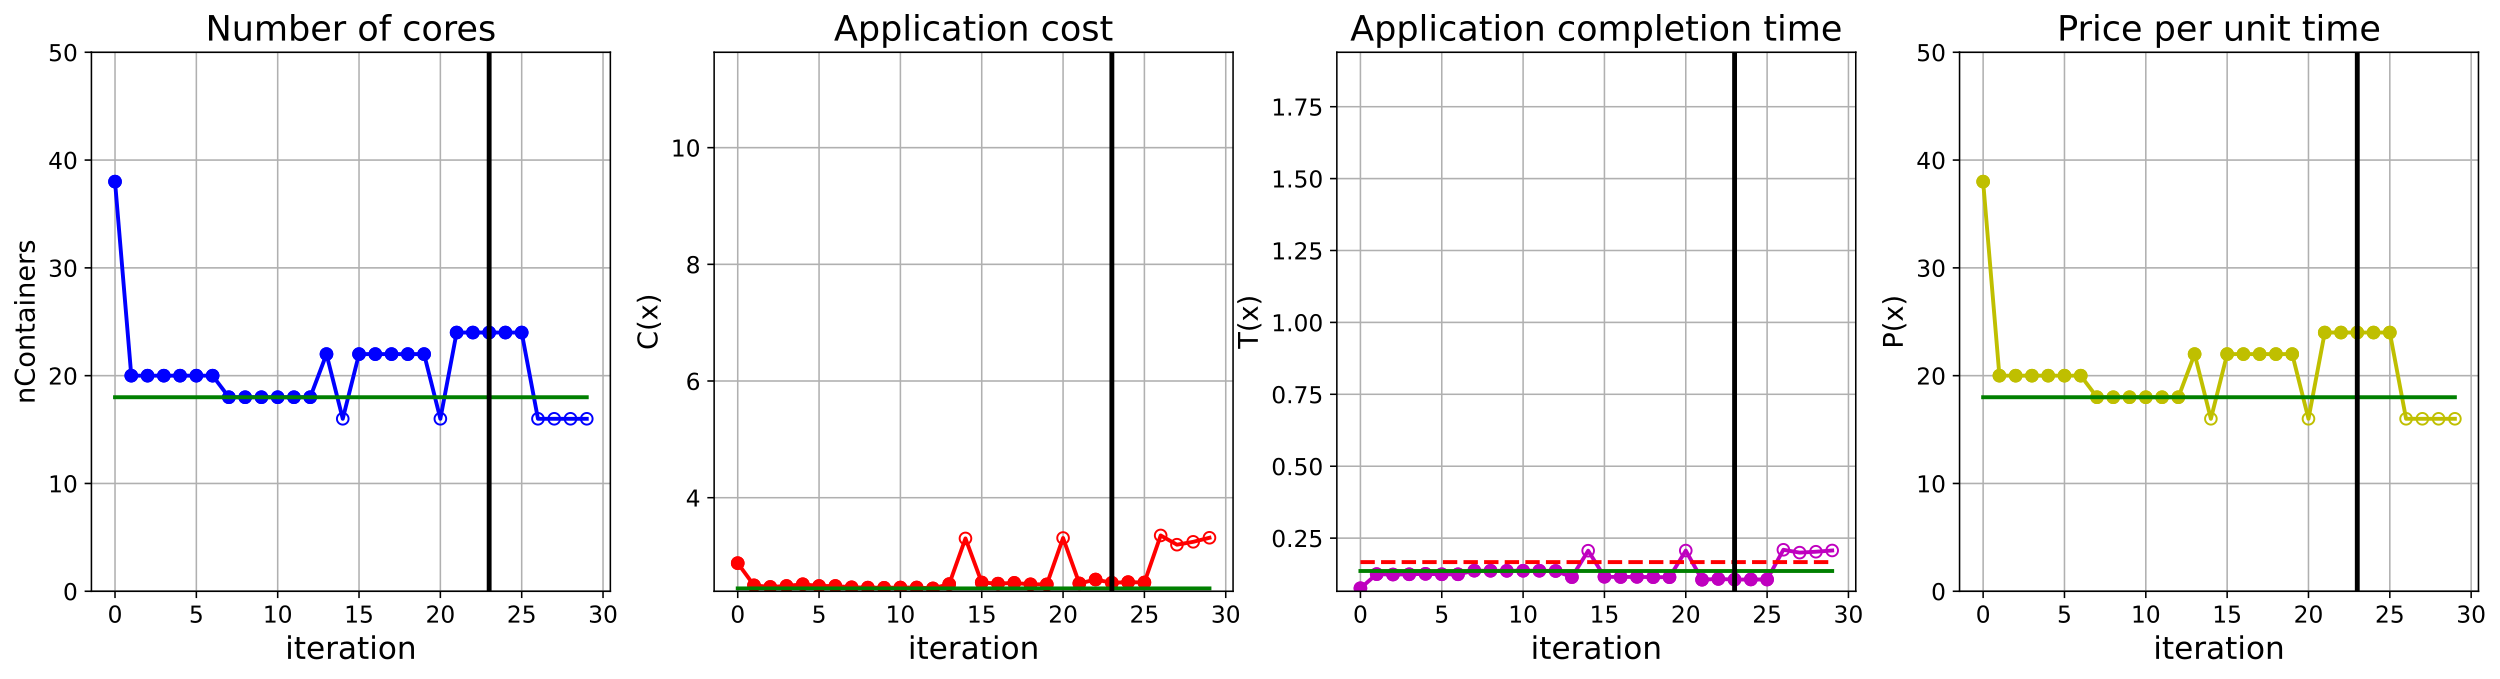 <?xml version="1.0" encoding="utf-8" standalone="no"?>
<!DOCTYPE svg PUBLIC "-//W3C//DTD SVG 1.1//EN"
  "http://www.w3.org/Graphics/SVG/1.1/DTD/svg11.dtd">
<!-- Created with matplotlib (https://matplotlib.org/) -->
<svg height="349.376pt" version="1.1" viewBox="0 0 1285.69 349.376" width="1285.69pt" xmlns="http://www.w3.org/2000/svg" xmlns:xlink="http://www.w3.org/1999/xlink">
 <defs>
  <style type="text/css">
*{stroke-linecap:butt;stroke-linejoin:round;}
  </style>
 </defs>
 <g id="figure_1">
  <g id="patch_1">
   <path d="M 0 349.376 
L 1285.69 349.376 
L 1285.69 0 
L 0 0 
z
" style="fill:#ffffff;"/>
  </g>
  <g id="axes_1">
   <g id="patch_2">
    <path d="M 47.019 304.077 
L 313.889 304.077 
L 313.889 26.877 
L 47.019 26.877 
z
" style="fill:#ffffff;"/>
   </g>
   <g id="matplotlib.axis_1">
    <g id="xtick_1">
     <g id="line2d_1">
      <path clip-path="url(#p55f6134a02)" d="M 59.15 304.077 
L 59.15 26.877 
" style="fill:none;stroke:#b0b0b0;stroke-linecap:square;stroke-width:0.8;"/>
     </g>
     <g id="line2d_2">
      <defs>
       <path d="M 0 0 
L 0 3.5 
" id="m3db76ebd71" style="stroke:#000000;stroke-width:0.8;"/>
      </defs>
      <g>
       <use style="stroke:#000000;stroke-width:0.8;" x="59.15" xlink:href="#m3db76ebd71" y="304.077"/>
      </g>
     </g>
     <g id="text_1">
      <!-- 0 -->
      <defs>
       <path d="M 31.781 66.406 
Q 24.172 66.406 20.328 58.906 
Q 16.5 51.422 16.5 36.375 
Q 16.5 21.391 20.328 13.891 
Q 24.172 6.391 31.781 6.391 
Q 39.453 6.391 43.281 13.891 
Q 47.125 21.391 47.125 36.375 
Q 47.125 51.422 43.281 58.906 
Q 39.453 66.406 31.781 66.406 
z
M 31.781 74.219 
Q 44.047 74.219 50.516 64.516 
Q 56.984 54.828 56.984 36.375 
Q 56.984 17.969 50.516 8.266 
Q 44.047 -1.422 31.781 -1.422 
Q 19.531 -1.422 13.062 8.266 
Q 6.594 17.969 6.594 36.375 
Q 6.594 54.828 13.062 64.516 
Q 19.531 74.219 31.781 74.219 
z
" id="DejaVuSans-48"/>
      </defs>
      <g transform="translate(55.332 320.195)scale(0.12 -0.12)">
       <use xlink:href="#DejaVuSans-48"/>
      </g>
     </g>
    </g>
    <g id="xtick_2">
     <g id="line2d_3">
      <path clip-path="url(#p55f6134a02)" d="M 100.979 304.077 
L 100.979 26.877 
" style="fill:none;stroke:#b0b0b0;stroke-linecap:square;stroke-width:0.8;"/>
     </g>
     <g id="line2d_4">
      <g>
       <use style="stroke:#000000;stroke-width:0.8;" x="100.979" xlink:href="#m3db76ebd71" y="304.077"/>
      </g>
     </g>
     <g id="text_2">
      <!-- 5 -->
      <defs>
       <path d="M 10.797 72.906 
L 49.516 72.906 
L 49.516 64.594 
L 19.828 64.594 
L 19.828 46.734 
Q 21.969 47.469 24.109 47.828 
Q 26.266 48.188 28.422 48.188 
Q 40.625 48.188 47.75 41.5 
Q 54.891 34.812 54.891 23.391 
Q 54.891 11.625 47.562 5.094 
Q 40.234 -1.422 26.906 -1.422 
Q 22.312 -1.422 17.547 -0.641 
Q 12.797 0.141 7.719 1.703 
L 7.719 11.625 
Q 12.109 9.234 16.797 8.062 
Q 21.484 6.891 26.703 6.891 
Q 35.156 6.891 40.078 11.328 
Q 45.016 15.766 45.016 23.391 
Q 45.016 31 40.078 35.438 
Q 35.156 39.891 26.703 39.891 
Q 22.75 39.891 18.812 39.016 
Q 14.891 38.141 10.797 36.281 
z
" id="DejaVuSans-53"/>
      </defs>
      <g transform="translate(97.161 320.195)scale(0.12 -0.12)">
       <use xlink:href="#DejaVuSans-53"/>
      </g>
     </g>
    </g>
    <g id="xtick_3">
     <g id="line2d_5">
      <path clip-path="url(#p55f6134a02)" d="M 142.808 304.077 
L 142.808 26.877 
" style="fill:none;stroke:#b0b0b0;stroke-linecap:square;stroke-width:0.8;"/>
     </g>
     <g id="line2d_6">
      <g>
       <use style="stroke:#000000;stroke-width:0.8;" x="142.808" xlink:href="#m3db76ebd71" y="304.077"/>
      </g>
     </g>
     <g id="text_3">
      <!-- 10 -->
      <defs>
       <path d="M 12.406 8.297 
L 28.516 8.297 
L 28.516 63.922 
L 10.984 60.406 
L 10.984 69.391 
L 28.422 72.906 
L 38.281 72.906 
L 38.281 8.297 
L 54.391 8.297 
L 54.391 0 
L 12.406 0 
z
" id="DejaVuSans-49"/>
      </defs>
      <g transform="translate(135.173 320.195)scale(0.12 -0.12)">
       <use xlink:href="#DejaVuSans-49"/>
       <use x="63.623" xlink:href="#DejaVuSans-48"/>
      </g>
     </g>
    </g>
    <g id="xtick_4">
     <g id="line2d_7">
      <path clip-path="url(#p55f6134a02)" d="M 184.637 304.077 
L 184.637 26.877 
" style="fill:none;stroke:#b0b0b0;stroke-linecap:square;stroke-width:0.8;"/>
     </g>
     <g id="line2d_8">
      <g>
       <use style="stroke:#000000;stroke-width:0.8;" x="184.637" xlink:href="#m3db76ebd71" y="304.077"/>
      </g>
     </g>
     <g id="text_4">
      <!-- 15 -->
      <g transform="translate(177.002 320.195)scale(0.12 -0.12)">
       <use xlink:href="#DejaVuSans-49"/>
       <use x="63.623" xlink:href="#DejaVuSans-53"/>
      </g>
     </g>
    </g>
    <g id="xtick_5">
     <g id="line2d_9">
      <path clip-path="url(#p55f6134a02)" d="M 226.466 304.077 
L 226.466 26.877 
" style="fill:none;stroke:#b0b0b0;stroke-linecap:square;stroke-width:0.8;"/>
     </g>
     <g id="line2d_10">
      <g>
       <use style="stroke:#000000;stroke-width:0.8;" x="226.466" xlink:href="#m3db76ebd71" y="304.077"/>
      </g>
     </g>
     <g id="text_5">
      <!-- 20 -->
      <defs>
       <path d="M 19.188 8.297 
L 53.609 8.297 
L 53.609 0 
L 7.328 0 
L 7.328 8.297 
Q 12.938 14.109 22.625 23.891 
Q 32.328 33.688 34.812 36.531 
Q 39.547 41.844 41.422 45.531 
Q 43.312 49.219 43.312 52.781 
Q 43.312 58.594 39.234 62.25 
Q 35.156 65.922 28.609 65.922 
Q 23.969 65.922 18.812 64.312 
Q 13.672 62.703 7.812 59.422 
L 7.812 69.391 
Q 13.766 71.781 18.938 73 
Q 24.125 74.219 28.422 74.219 
Q 39.75 74.219 46.484 68.547 
Q 53.219 62.891 53.219 53.422 
Q 53.219 48.922 51.531 44.891 
Q 49.859 40.875 45.406 35.406 
Q 44.188 33.984 37.641 27.219 
Q 31.109 20.453 19.188 8.297 
z
" id="DejaVuSans-50"/>
      </defs>
      <g transform="translate(218.831 320.195)scale(0.12 -0.12)">
       <use xlink:href="#DejaVuSans-50"/>
       <use x="63.623" xlink:href="#DejaVuSans-48"/>
      </g>
     </g>
    </g>
    <g id="xtick_6">
     <g id="line2d_11">
      <path clip-path="url(#p55f6134a02)" d="M 268.295 304.077 
L 268.295 26.877 
" style="fill:none;stroke:#b0b0b0;stroke-linecap:square;stroke-width:0.8;"/>
     </g>
     <g id="line2d_12">
      <g>
       <use style="stroke:#000000;stroke-width:0.8;" x="268.295" xlink:href="#m3db76ebd71" y="304.077"/>
      </g>
     </g>
     <g id="text_6">
      <!-- 25 -->
      <g transform="translate(260.66 320.195)scale(0.12 -0.12)">
       <use xlink:href="#DejaVuSans-50"/>
       <use x="63.623" xlink:href="#DejaVuSans-53"/>
      </g>
     </g>
    </g>
    <g id="xtick_7">
     <g id="line2d_13">
      <path clip-path="url(#p55f6134a02)" d="M 310.124 304.077 
L 310.124 26.877 
" style="fill:none;stroke:#b0b0b0;stroke-linecap:square;stroke-width:0.8;"/>
     </g>
     <g id="line2d_14">
      <g>
       <use style="stroke:#000000;stroke-width:0.8;" x="310.124" xlink:href="#m3db76ebd71" y="304.077"/>
      </g>
     </g>
     <g id="text_7">
      <!-- 30 -->
      <defs>
       <path d="M 40.578 39.312 
Q 47.656 37.797 51.625 33 
Q 55.609 28.219 55.609 21.188 
Q 55.609 10.406 48.188 4.484 
Q 40.766 -1.422 27.094 -1.422 
Q 22.516 -1.422 17.656 -0.516 
Q 12.797 0.391 7.625 2.203 
L 7.625 11.719 
Q 11.719 9.328 16.594 8.109 
Q 21.484 6.891 26.812 6.891 
Q 36.078 6.891 40.938 10.547 
Q 45.797 14.203 45.797 21.188 
Q 45.797 27.641 41.281 31.266 
Q 36.766 34.906 28.719 34.906 
L 20.219 34.906 
L 20.219 43.016 
L 29.109 43.016 
Q 36.375 43.016 40.234 45.922 
Q 44.094 48.828 44.094 54.297 
Q 44.094 59.906 40.109 62.906 
Q 36.141 65.922 28.719 65.922 
Q 24.656 65.922 20.016 65.031 
Q 15.375 64.156 9.812 62.312 
L 9.812 71.094 
Q 15.438 72.656 20.344 73.438 
Q 25.25 74.219 29.594 74.219 
Q 40.828 74.219 47.359 69.109 
Q 53.906 64.016 53.906 55.328 
Q 53.906 49.266 50.438 45.094 
Q 46.969 40.922 40.578 39.312 
z
" id="DejaVuSans-51"/>
      </defs>
      <g transform="translate(302.489 320.195)scale(0.12 -0.12)">
       <use xlink:href="#DejaVuSans-51"/>
       <use x="63.623" xlink:href="#DejaVuSans-48"/>
      </g>
     </g>
    </g>
    <g id="text_8">
     <!-- iteration -->
     <defs>
      <path d="M 9.422 54.688 
L 18.406 54.688 
L 18.406 0 
L 9.422 0 
z
M 9.422 75.984 
L 18.406 75.984 
L 18.406 64.594 
L 9.422 64.594 
z
" id="DejaVuSans-105"/>
      <path d="M 18.312 70.219 
L 18.312 54.688 
L 36.812 54.688 
L 36.812 47.703 
L 18.312 47.703 
L 18.312 18.016 
Q 18.312 11.328 20.141 9.422 
Q 21.969 7.516 27.594 7.516 
L 36.812 7.516 
L 36.812 0 
L 27.594 0 
Q 17.188 0 13.234 3.875 
Q 9.281 7.766 9.281 18.016 
L 9.281 47.703 
L 2.688 47.703 
L 2.688 54.688 
L 9.281 54.688 
L 9.281 70.219 
z
" id="DejaVuSans-116"/>
      <path d="M 56.203 29.594 
L 56.203 25.203 
L 14.891 25.203 
Q 15.484 15.922 20.484 11.062 
Q 25.484 6.203 34.422 6.203 
Q 39.594 6.203 44.453 7.469 
Q 49.312 8.734 54.109 11.281 
L 54.109 2.781 
Q 49.266 0.734 44.188 -0.344 
Q 39.109 -1.422 33.891 -1.422 
Q 20.797 -1.422 13.156 6.188 
Q 5.516 13.812 5.516 26.812 
Q 5.516 40.234 12.766 48.109 
Q 20.016 56 32.328 56 
Q 43.359 56 49.781 48.891 
Q 56.203 41.797 56.203 29.594 
z
M 47.219 32.234 
Q 47.125 39.594 43.094 43.984 
Q 39.062 48.391 32.422 48.391 
Q 24.906 48.391 20.391 44.141 
Q 15.875 39.891 15.188 32.172 
z
" id="DejaVuSans-101"/>
      <path d="M 41.109 46.297 
Q 39.594 47.172 37.812 47.578 
Q 36.031 48 33.891 48 
Q 26.266 48 22.188 43.047 
Q 18.109 38.094 18.109 28.812 
L 18.109 0 
L 9.078 0 
L 9.078 54.688 
L 18.109 54.688 
L 18.109 46.188 
Q 20.953 51.172 25.484 53.578 
Q 30.031 56 36.531 56 
Q 37.453 56 38.578 55.875 
Q 39.703 55.766 41.062 55.516 
z
" id="DejaVuSans-114"/>
      <path d="M 34.281 27.484 
Q 23.391 27.484 19.188 25 
Q 14.984 22.516 14.984 16.5 
Q 14.984 11.719 18.141 8.906 
Q 21.297 6.109 26.703 6.109 
Q 34.188 6.109 38.703 11.406 
Q 43.219 16.703 43.219 25.484 
L 43.219 27.484 
z
M 52.203 31.203 
L 52.203 0 
L 43.219 0 
L 43.219 8.297 
Q 40.141 3.328 35.547 0.953 
Q 30.953 -1.422 24.312 -1.422 
Q 15.922 -1.422 10.953 3.297 
Q 6 8.016 6 15.922 
Q 6 25.141 12.172 29.828 
Q 18.359 34.516 30.609 34.516 
L 43.219 34.516 
L 43.219 35.406 
Q 43.219 41.609 39.141 45 
Q 35.062 48.391 27.688 48.391 
Q 23 48.391 18.547 47.266 
Q 14.109 46.141 10.016 43.891 
L 10.016 52.203 
Q 14.938 54.109 19.578 55.047 
Q 24.219 56 28.609 56 
Q 40.484 56 46.344 49.844 
Q 52.203 43.703 52.203 31.203 
z
" id="DejaVuSans-97"/>
      <path d="M 30.609 48.391 
Q 23.391 48.391 19.188 42.75 
Q 14.984 37.109 14.984 27.297 
Q 14.984 17.484 19.156 11.844 
Q 23.344 6.203 30.609 6.203 
Q 37.797 6.203 41.984 11.859 
Q 46.188 17.531 46.188 27.297 
Q 46.188 37.016 41.984 42.703 
Q 37.797 48.391 30.609 48.391 
z
M 30.609 56 
Q 42.328 56 49.016 48.375 
Q 55.719 40.766 55.719 27.297 
Q 55.719 13.875 49.016 6.219 
Q 42.328 -1.422 30.609 -1.422 
Q 18.844 -1.422 12.172 6.219 
Q 5.516 13.875 5.516 27.297 
Q 5.516 40.766 12.172 48.375 
Q 18.844 56 30.609 56 
z
" id="DejaVuSans-111"/>
      <path d="M 54.891 33.016 
L 54.891 0 
L 45.906 0 
L 45.906 32.719 
Q 45.906 40.484 42.875 44.328 
Q 39.844 48.188 33.797 48.188 
Q 26.516 48.188 22.312 43.547 
Q 18.109 38.922 18.109 30.906 
L 18.109 0 
L 9.078 0 
L 9.078 54.688 
L 18.109 54.688 
L 18.109 46.188 
Q 21.344 51.125 25.703 53.562 
Q 30.078 56 35.797 56 
Q 45.219 56 50.047 50.172 
Q 54.891 44.344 54.891 33.016 
z
" id="DejaVuSans-110"/>
     </defs>
     <g transform="translate(146.658 338.848)scale(0.16 -0.16)">
      <use xlink:href="#DejaVuSans-105"/>
      <use x="27.783" xlink:href="#DejaVuSans-116"/>
      <use x="66.992" xlink:href="#DejaVuSans-101"/>
      <use x="128.516" xlink:href="#DejaVuSans-114"/>
      <use x="169.629" xlink:href="#DejaVuSans-97"/>
      <use x="230.908" xlink:href="#DejaVuSans-116"/>
      <use x="270.117" xlink:href="#DejaVuSans-105"/>
      <use x="297.9" xlink:href="#DejaVuSans-111"/>
      <use x="359.082" xlink:href="#DejaVuSans-110"/>
     </g>
    </g>
   </g>
   <g id="matplotlib.axis_2">
    <g id="ytick_1">
     <g id="line2d_15">
      <path clip-path="url(#p55f6134a02)" d="M 47.019 304.077 
L 313.889 304.077 
" style="fill:none;stroke:#b0b0b0;stroke-linecap:square;stroke-width:0.8;"/>
     </g>
     <g id="line2d_16">
      <defs>
       <path d="M 0 0 
L -3.5 0 
" id="m00309f3e63" style="stroke:#000000;stroke-width:0.8;"/>
      </defs>
      <g>
       <use style="stroke:#000000;stroke-width:0.8;" x="47.019" xlink:href="#m00309f3e63" y="304.077"/>
      </g>
     </g>
     <g id="text_9">
      <!-- 0 -->
      <g transform="translate(32.384 308.636)scale(0.12 -0.12)">
       <use xlink:href="#DejaVuSans-48"/>
      </g>
     </g>
    </g>
    <g id="ytick_2">
     <g id="line2d_17">
      <path clip-path="url(#p55f6134a02)" d="M 47.019 248.637 
L 313.889 248.637 
" style="fill:none;stroke:#b0b0b0;stroke-linecap:square;stroke-width:0.8;"/>
     </g>
     <g id="line2d_18">
      <g>
       <use style="stroke:#000000;stroke-width:0.8;" x="47.019" xlink:href="#m00309f3e63" y="248.637"/>
      </g>
     </g>
     <g id="text_10">
      <!-- 10 -->
      <g transform="translate(24.749 253.196)scale(0.12 -0.12)">
       <use xlink:href="#DejaVuSans-49"/>
       <use x="63.623" xlink:href="#DejaVuSans-48"/>
      </g>
     </g>
    </g>
    <g id="ytick_3">
     <g id="line2d_19">
      <path clip-path="url(#p55f6134a02)" d="M 47.019 193.197 
L 313.889 193.197 
" style="fill:none;stroke:#b0b0b0;stroke-linecap:square;stroke-width:0.8;"/>
     </g>
     <g id="line2d_20">
      <g>
       <use style="stroke:#000000;stroke-width:0.8;" x="47.019" xlink:href="#m00309f3e63" y="193.197"/>
      </g>
     </g>
     <g id="text_11">
      <!-- 20 -->
      <g transform="translate(24.749 197.756)scale(0.12 -0.12)">
       <use xlink:href="#DejaVuSans-50"/>
       <use x="63.623" xlink:href="#DejaVuSans-48"/>
      </g>
     </g>
    </g>
    <g id="ytick_4">
     <g id="line2d_21">
      <path clip-path="url(#p55f6134a02)" d="M 47.019 137.757 
L 313.889 137.757 
" style="fill:none;stroke:#b0b0b0;stroke-linecap:square;stroke-width:0.8;"/>
     </g>
     <g id="line2d_22">
      <g>
       <use style="stroke:#000000;stroke-width:0.8;" x="47.019" xlink:href="#m00309f3e63" y="137.757"/>
      </g>
     </g>
     <g id="text_12">
      <!-- 30 -->
      <g transform="translate(24.749 142.316)scale(0.12 -0.12)">
       <use xlink:href="#DejaVuSans-51"/>
       <use x="63.623" xlink:href="#DejaVuSans-48"/>
      </g>
     </g>
    </g>
    <g id="ytick_5">
     <g id="line2d_23">
      <path clip-path="url(#p55f6134a02)" d="M 47.019 82.317 
L 313.889 82.317 
" style="fill:none;stroke:#b0b0b0;stroke-linecap:square;stroke-width:0.8;"/>
     </g>
     <g id="line2d_24">
      <g>
       <use style="stroke:#000000;stroke-width:0.8;" x="47.019" xlink:href="#m00309f3e63" y="82.317"/>
      </g>
     </g>
     <g id="text_13">
      <!-- 40 -->
      <defs>
       <path d="M 37.797 64.312 
L 12.891 25.391 
L 37.797 25.391 
z
M 35.203 72.906 
L 47.609 72.906 
L 47.609 25.391 
L 58.016 25.391 
L 58.016 17.188 
L 47.609 17.188 
L 47.609 0 
L 37.797 0 
L 37.797 17.188 
L 4.891 17.188 
L 4.891 26.703 
z
" id="DejaVuSans-52"/>
      </defs>
      <g transform="translate(24.749 86.876)scale(0.12 -0.12)">
       <use xlink:href="#DejaVuSans-52"/>
       <use x="63.623" xlink:href="#DejaVuSans-48"/>
      </g>
     </g>
    </g>
    <g id="ytick_6">
     <g id="line2d_25">
      <path clip-path="url(#p55f6134a02)" d="M 47.019 26.877 
L 313.889 26.877 
" style="fill:none;stroke:#b0b0b0;stroke-linecap:square;stroke-width:0.8;"/>
     </g>
     <g id="line2d_26">
      <g>
       <use style="stroke:#000000;stroke-width:0.8;" x="47.019" xlink:href="#m00309f3e63" y="26.877"/>
      </g>
     </g>
     <g id="text_14">
      <!-- 50 -->
      <g transform="translate(24.749 31.436)scale(0.12 -0.12)">
       <use xlink:href="#DejaVuSans-53"/>
       <use x="63.623" xlink:href="#DejaVuSans-48"/>
      </g>
     </g>
    </g>
    <g id="text_15">
     <!-- nContainers -->
     <defs>
      <path d="M 64.406 67.281 
L 64.406 56.891 
Q 59.422 61.531 53.781 63.812 
Q 48.141 66.109 41.797 66.109 
Q 29.297 66.109 22.656 58.469 
Q 16.016 50.828 16.016 36.375 
Q 16.016 21.969 22.656 14.328 
Q 29.297 6.688 41.797 6.688 
Q 48.141 6.688 53.781 8.984 
Q 59.422 11.281 64.406 15.922 
L 64.406 5.609 
Q 59.234 2.094 53.438 0.328 
Q 47.656 -1.422 41.219 -1.422 
Q 24.656 -1.422 15.125 8.703 
Q 5.609 18.844 5.609 36.375 
Q 5.609 53.953 15.125 64.078 
Q 24.656 74.219 41.219 74.219 
Q 47.75 74.219 53.531 72.484 
Q 59.328 70.75 64.406 67.281 
z
" id="DejaVuSans-67"/>
      <path d="M 44.281 53.078 
L 44.281 44.578 
Q 40.484 46.531 36.375 47.5 
Q 32.281 48.484 27.875 48.484 
Q 21.188 48.484 17.844 46.438 
Q 14.5 44.391 14.5 40.281 
Q 14.5 37.156 16.891 35.375 
Q 19.281 33.594 26.516 31.984 
L 29.594 31.297 
Q 39.156 29.25 43.188 25.516 
Q 47.219 21.781 47.219 15.094 
Q 47.219 7.469 41.188 3.016 
Q 35.156 -1.422 24.609 -1.422 
Q 20.219 -1.422 15.453 -0.562 
Q 10.688 0.297 5.422 2 
L 5.422 11.281 
Q 10.406 8.688 15.234 7.391 
Q 20.062 6.109 24.812 6.109 
Q 31.156 6.109 34.562 8.281 
Q 37.984 10.453 37.984 14.406 
Q 37.984 18.062 35.516 20.016 
Q 33.062 21.969 24.703 23.781 
L 21.578 24.516 
Q 13.234 26.266 9.516 29.906 
Q 5.812 33.547 5.812 39.891 
Q 5.812 47.609 11.281 51.797 
Q 16.75 56 26.812 56 
Q 31.781 56 36.172 55.266 
Q 40.578 54.547 44.281 53.078 
z
" id="DejaVuSans-115"/>
     </defs>
     <g transform="translate(17.838 207.767)rotate(-90)scale(0.14 -0.14)">
      <use xlink:href="#DejaVuSans-110"/>
      <use x="63.379" xlink:href="#DejaVuSans-67"/>
      <use x="133.203" xlink:href="#DejaVuSans-111"/>
      <use x="194.385" xlink:href="#DejaVuSans-110"/>
      <use x="257.764" xlink:href="#DejaVuSans-116"/>
      <use x="296.973" xlink:href="#DejaVuSans-97"/>
      <use x="358.252" xlink:href="#DejaVuSans-105"/>
      <use x="386.035" xlink:href="#DejaVuSans-110"/>
      <use x="449.414" xlink:href="#DejaVuSans-101"/>
      <use x="510.938" xlink:href="#DejaVuSans-114"/>
      <use x="552.051" xlink:href="#DejaVuSans-115"/>
     </g>
    </g>
   </g>
   <g id="line2d_27">
    <path clip-path="url(#p55f6134a02)" d="M 59.15 93.405 
L 67.516 193.197 
L 75.881 193.197 
L 84.247 193.197 
L 92.613 193.197 
L 100.979 193.197 
L 109.345 193.197 
L 117.711 204.285 
L 126.076 204.285 
L 134.442 204.285 
L 142.808 204.285 
L 151.174 204.285 
L 159.54 204.285 
L 167.905 182.109 
L 176.271 215.373 
L 184.637 182.109 
L 193.003 182.109 
L 201.369 182.109 
L 209.735 182.109 
L 218.1 182.109 
L 226.466 215.373 
L 234.832 171.021 
L 243.198 171.021 
L 251.564 171.021 
L 259.929 171.021 
L 268.295 171.021 
L 276.661 215.373 
L 285.027 215.373 
L 293.393 215.373 
L 301.759 215.373 
" style="fill:none;stroke:#0000ff;stroke-linecap:square;stroke-width:2;"/>
    <defs>
     <path d="M 0 3 
C 0.796 3 1.559 2.684 2.121 2.121 
C 2.684 1.559 3 0.796 3 0 
C 3 -0.796 2.684 -1.559 2.121 -2.121 
C 1.559 -2.684 0.796 -3 0 -3 
C -0.796 -3 -1.559 -2.684 -2.121 -2.121 
C -2.684 -1.559 -3 -0.796 -3 0 
C -3 0.796 -2.684 1.559 -2.121 2.121 
C -1.559 2.684 -0.796 3 0 3 
z
" id="m558ec7d085" style="stroke:#0000ff;"/>
    </defs>
    <g clip-path="url(#p55f6134a02)">
     <use style="fill-opacity:0;stroke:#0000ff;" x="59.15" xlink:href="#m558ec7d085" y="93.405"/>
     <use style="fill-opacity:0;stroke:#0000ff;" x="67.516" xlink:href="#m558ec7d085" y="193.197"/>
     <use style="fill-opacity:0;stroke:#0000ff;" x="75.881" xlink:href="#m558ec7d085" y="193.197"/>
     <use style="fill-opacity:0;stroke:#0000ff;" x="84.247" xlink:href="#m558ec7d085" y="193.197"/>
     <use style="fill-opacity:0;stroke:#0000ff;" x="92.613" xlink:href="#m558ec7d085" y="193.197"/>
     <use style="fill-opacity:0;stroke:#0000ff;" x="100.979" xlink:href="#m558ec7d085" y="193.197"/>
     <use style="fill-opacity:0;stroke:#0000ff;" x="109.345" xlink:href="#m558ec7d085" y="193.197"/>
     <use style="fill-opacity:0;stroke:#0000ff;" x="117.711" xlink:href="#m558ec7d085" y="204.285"/>
     <use style="fill-opacity:0;stroke:#0000ff;" x="126.076" xlink:href="#m558ec7d085" y="204.285"/>
     <use style="fill-opacity:0;stroke:#0000ff;" x="134.442" xlink:href="#m558ec7d085" y="204.285"/>
     <use style="fill-opacity:0;stroke:#0000ff;" x="142.808" xlink:href="#m558ec7d085" y="204.285"/>
     <use style="fill-opacity:0;stroke:#0000ff;" x="151.174" xlink:href="#m558ec7d085" y="204.285"/>
     <use style="fill-opacity:0;stroke:#0000ff;" x="159.54" xlink:href="#m558ec7d085" y="204.285"/>
     <use style="fill-opacity:0;stroke:#0000ff;" x="167.905" xlink:href="#m558ec7d085" y="182.109"/>
     <use style="fill-opacity:0;stroke:#0000ff;" x="176.271" xlink:href="#m558ec7d085" y="215.373"/>
     <use style="fill-opacity:0;stroke:#0000ff;" x="184.637" xlink:href="#m558ec7d085" y="182.109"/>
     <use style="fill-opacity:0;stroke:#0000ff;" x="193.003" xlink:href="#m558ec7d085" y="182.109"/>
     <use style="fill-opacity:0;stroke:#0000ff;" x="201.369" xlink:href="#m558ec7d085" y="182.109"/>
     <use style="fill-opacity:0;stroke:#0000ff;" x="209.735" xlink:href="#m558ec7d085" y="182.109"/>
     <use style="fill-opacity:0;stroke:#0000ff;" x="218.1" xlink:href="#m558ec7d085" y="182.109"/>
     <use style="fill-opacity:0;stroke:#0000ff;" x="226.466" xlink:href="#m558ec7d085" y="215.373"/>
     <use style="fill-opacity:0;stroke:#0000ff;" x="234.832" xlink:href="#m558ec7d085" y="171.021"/>
     <use style="fill-opacity:0;stroke:#0000ff;" x="243.198" xlink:href="#m558ec7d085" y="171.021"/>
     <use style="fill-opacity:0;stroke:#0000ff;" x="251.564" xlink:href="#m558ec7d085" y="171.021"/>
     <use style="fill-opacity:0;stroke:#0000ff;" x="259.929" xlink:href="#m558ec7d085" y="171.021"/>
     <use style="fill-opacity:0;stroke:#0000ff;" x="268.295" xlink:href="#m558ec7d085" y="171.021"/>
     <use style="fill-opacity:0;stroke:#0000ff;" x="276.661" xlink:href="#m558ec7d085" y="215.373"/>
     <use style="fill-opacity:0;stroke:#0000ff;" x="285.027" xlink:href="#m558ec7d085" y="215.373"/>
     <use style="fill-opacity:0;stroke:#0000ff;" x="293.393" xlink:href="#m558ec7d085" y="215.373"/>
     <use style="fill-opacity:0;stroke:#0000ff;" x="301.759" xlink:href="#m558ec7d085" y="215.373"/>
    </g>
   </g>
   <g id="line2d_28">
    <defs>
     <path d="M 0 3 
C 0.796 3 1.559 2.684 2.121 2.121 
C 2.684 1.559 3 0.796 3 0 
C 3 -0.796 2.684 -1.559 2.121 -2.121 
C 1.559 -2.684 0.796 -3 0 -3 
C -0.796 -3 -1.559 -2.684 -2.121 -2.121 
C -2.684 -1.559 -3 -0.796 -3 0 
C -3 0.796 -2.684 1.559 -2.121 2.121 
C -1.559 2.684 -0.796 3 0 3 
z
" id="m95352dd0ce" style="stroke:#0000ff;"/>
    </defs>
    <g clip-path="url(#p55f6134a02)">
     <use style="fill:#0000ff;stroke:#0000ff;" x="59.15" xlink:href="#m95352dd0ce" y="93.405"/>
    </g>
   </g>
   <g id="line2d_29">
    <g clip-path="url(#p55f6134a02)">
     <use style="fill:#0000ff;stroke:#0000ff;" x="67.516" xlink:href="#m95352dd0ce" y="193.197"/>
    </g>
   </g>
   <g id="line2d_30">
    <g clip-path="url(#p55f6134a02)">
     <use style="fill:#0000ff;stroke:#0000ff;" x="75.881" xlink:href="#m95352dd0ce" y="193.197"/>
    </g>
   </g>
   <g id="line2d_31">
    <g clip-path="url(#p55f6134a02)">
     <use style="fill:#0000ff;stroke:#0000ff;" x="84.247" xlink:href="#m95352dd0ce" y="193.197"/>
    </g>
   </g>
   <g id="line2d_32">
    <g clip-path="url(#p55f6134a02)">
     <use style="fill:#0000ff;stroke:#0000ff;" x="92.613" xlink:href="#m95352dd0ce" y="193.197"/>
    </g>
   </g>
   <g id="line2d_33">
    <g clip-path="url(#p55f6134a02)">
     <use style="fill:#0000ff;stroke:#0000ff;" x="100.979" xlink:href="#m95352dd0ce" y="193.197"/>
    </g>
   </g>
   <g id="line2d_34">
    <g clip-path="url(#p55f6134a02)">
     <use style="fill:#0000ff;stroke:#0000ff;" x="109.345" xlink:href="#m95352dd0ce" y="193.197"/>
    </g>
   </g>
   <g id="line2d_35">
    <g clip-path="url(#p55f6134a02)">
     <use style="fill:#0000ff;stroke:#0000ff;" x="117.711" xlink:href="#m95352dd0ce" y="204.285"/>
    </g>
   </g>
   <g id="line2d_36">
    <g clip-path="url(#p55f6134a02)">
     <use style="fill:#0000ff;stroke:#0000ff;" x="126.076" xlink:href="#m95352dd0ce" y="204.285"/>
    </g>
   </g>
   <g id="line2d_37">
    <g clip-path="url(#p55f6134a02)">
     <use style="fill:#0000ff;stroke:#0000ff;" x="134.442" xlink:href="#m95352dd0ce" y="204.285"/>
    </g>
   </g>
   <g id="line2d_38">
    <g clip-path="url(#p55f6134a02)">
     <use style="fill:#0000ff;stroke:#0000ff;" x="142.808" xlink:href="#m95352dd0ce" y="204.285"/>
    </g>
   </g>
   <g id="line2d_39">
    <g clip-path="url(#p55f6134a02)">
     <use style="fill:#0000ff;stroke:#0000ff;" x="151.174" xlink:href="#m95352dd0ce" y="204.285"/>
    </g>
   </g>
   <g id="line2d_40">
    <g clip-path="url(#p55f6134a02)">
     <use style="fill:#0000ff;stroke:#0000ff;" x="159.54" xlink:href="#m95352dd0ce" y="204.285"/>
    </g>
   </g>
   <g id="line2d_41">
    <g clip-path="url(#p55f6134a02)">
     <use style="fill:#0000ff;stroke:#0000ff;" x="167.905" xlink:href="#m95352dd0ce" y="182.109"/>
    </g>
   </g>
   <g id="line2d_42">
    <g clip-path="url(#p55f6134a02)">
     <use style="fill:#0000ff;stroke:#0000ff;" x="184.637" xlink:href="#m95352dd0ce" y="182.109"/>
    </g>
   </g>
   <g id="line2d_43">
    <g clip-path="url(#p55f6134a02)">
     <use style="fill:#0000ff;stroke:#0000ff;" x="193.003" xlink:href="#m95352dd0ce" y="182.109"/>
    </g>
   </g>
   <g id="line2d_44">
    <g clip-path="url(#p55f6134a02)">
     <use style="fill:#0000ff;stroke:#0000ff;" x="201.369" xlink:href="#m95352dd0ce" y="182.109"/>
    </g>
   </g>
   <g id="line2d_45">
    <g clip-path="url(#p55f6134a02)">
     <use style="fill:#0000ff;stroke:#0000ff;" x="209.735" xlink:href="#m95352dd0ce" y="182.109"/>
    </g>
   </g>
   <g id="line2d_46">
    <g clip-path="url(#p55f6134a02)">
     <use style="fill:#0000ff;stroke:#0000ff;" x="218.1" xlink:href="#m95352dd0ce" y="182.109"/>
    </g>
   </g>
   <g id="line2d_47">
    <g clip-path="url(#p55f6134a02)">
     <use style="fill:#0000ff;stroke:#0000ff;" x="234.832" xlink:href="#m95352dd0ce" y="171.021"/>
    </g>
   </g>
   <g id="line2d_48">
    <g clip-path="url(#p55f6134a02)">
     <use style="fill:#0000ff;stroke:#0000ff;" x="243.198" xlink:href="#m95352dd0ce" y="171.021"/>
    </g>
   </g>
   <g id="line2d_49">
    <g clip-path="url(#p55f6134a02)">
     <use style="fill:#0000ff;stroke:#0000ff;" x="251.564" xlink:href="#m95352dd0ce" y="171.021"/>
    </g>
   </g>
   <g id="line2d_50">
    <g clip-path="url(#p55f6134a02)">
     <use style="fill:#0000ff;stroke:#0000ff;" x="259.929" xlink:href="#m95352dd0ce" y="171.021"/>
    </g>
   </g>
   <g id="line2d_51">
    <g clip-path="url(#p55f6134a02)">
     <use style="fill:#0000ff;stroke:#0000ff;" x="268.295" xlink:href="#m95352dd0ce" y="171.021"/>
    </g>
   </g>
   <g id="line2d_52">
    <path clip-path="url(#p55f6134a02)" d="M 59.15 204.285 
L 67.516 204.285 
L 75.881 204.285 
L 84.247 204.285 
L 92.613 204.285 
L 100.979 204.285 
L 109.345 204.285 
L 117.711 204.285 
L 126.076 204.285 
L 134.442 204.285 
L 142.808 204.285 
L 151.174 204.285 
L 159.54 204.285 
L 167.905 204.285 
L 176.271 204.285 
L 184.637 204.285 
L 193.003 204.285 
L 201.369 204.285 
L 209.735 204.285 
L 218.1 204.285 
L 226.466 204.285 
L 234.832 204.285 
L 243.198 204.285 
L 251.564 204.285 
L 259.929 204.285 
L 268.295 204.285 
L 276.661 204.285 
L 285.027 204.285 
L 293.393 204.285 
L 301.759 204.285 
" style="fill:none;stroke:#008000;stroke-linecap:square;stroke-width:2;"/>
   </g>
   <g id="line2d_53">
    <path clip-path="url(#p55f6134a02)" d="M 251.564 304.077 
L 251.564 26.877 
" style="fill:none;stroke:#000000;stroke-linecap:square;stroke-width:2.5;"/>
   </g>
   <g id="patch_3">
    <path d="M 47.019 304.077 
L 47.019 26.877 
" style="fill:none;stroke:#000000;stroke-linecap:square;stroke-linejoin:miter;stroke-width:0.8;"/>
   </g>
   <g id="patch_4">
    <path d="M 313.889 304.077 
L 313.889 26.877 
" style="fill:none;stroke:#000000;stroke-linecap:square;stroke-linejoin:miter;stroke-width:0.8;"/>
   </g>
   <g id="patch_5">
    <path d="M 47.019 304.077 
L 313.889 304.077 
" style="fill:none;stroke:#000000;stroke-linecap:square;stroke-linejoin:miter;stroke-width:0.8;"/>
   </g>
   <g id="patch_6">
    <path d="M 47.019 26.877 
L 313.889 26.877 
" style="fill:none;stroke:#000000;stroke-linecap:square;stroke-linejoin:miter;stroke-width:0.8;"/>
   </g>
   <g id="text_16">
    <!-- Number of cores -->
    <defs>
     <path d="M 9.812 72.906 
L 23.094 72.906 
L 55.422 11.922 
L 55.422 72.906 
L 64.984 72.906 
L 64.984 0 
L 51.703 0 
L 19.391 60.984 
L 19.391 0 
L 9.812 0 
z
" id="DejaVuSans-78"/>
     <path d="M 8.5 21.578 
L 8.5 54.688 
L 17.484 54.688 
L 17.484 21.922 
Q 17.484 14.156 20.5 10.266 
Q 23.531 6.391 29.594 6.391 
Q 36.859 6.391 41.078 11.031 
Q 45.312 15.672 45.312 23.688 
L 45.312 54.688 
L 54.297 54.688 
L 54.297 0 
L 45.312 0 
L 45.312 8.406 
Q 42.047 3.422 37.719 1 
Q 33.406 -1.422 27.688 -1.422 
Q 18.266 -1.422 13.375 4.438 
Q 8.5 10.297 8.5 21.578 
z
M 31.109 56 
z
" id="DejaVuSans-117"/>
     <path d="M 52 44.188 
Q 55.375 50.25 60.062 53.125 
Q 64.75 56 71.094 56 
Q 79.641 56 84.281 50.016 
Q 88.922 44.047 88.922 33.016 
L 88.922 0 
L 79.891 0 
L 79.891 32.719 
Q 79.891 40.578 77.094 44.375 
Q 74.312 48.188 68.609 48.188 
Q 61.625 48.188 57.562 43.547 
Q 53.516 38.922 53.516 30.906 
L 53.516 0 
L 44.484 0 
L 44.484 32.719 
Q 44.484 40.625 41.703 44.406 
Q 38.922 48.188 33.109 48.188 
Q 26.219 48.188 22.156 43.531 
Q 18.109 38.875 18.109 30.906 
L 18.109 0 
L 9.078 0 
L 9.078 54.688 
L 18.109 54.688 
L 18.109 46.188 
Q 21.188 51.219 25.484 53.609 
Q 29.781 56 35.688 56 
Q 41.656 56 45.828 52.969 
Q 50 49.953 52 44.188 
z
" id="DejaVuSans-109"/>
     <path d="M 48.688 27.297 
Q 48.688 37.203 44.609 42.844 
Q 40.531 48.484 33.406 48.484 
Q 26.266 48.484 22.188 42.844 
Q 18.109 37.203 18.109 27.297 
Q 18.109 17.391 22.188 11.75 
Q 26.266 6.109 33.406 6.109 
Q 40.531 6.109 44.609 11.75 
Q 48.688 17.391 48.688 27.297 
z
M 18.109 46.391 
Q 20.953 51.266 25.266 53.625 
Q 29.594 56 35.594 56 
Q 45.562 56 51.781 48.094 
Q 58.016 40.188 58.016 27.297 
Q 58.016 14.406 51.781 6.484 
Q 45.562 -1.422 35.594 -1.422 
Q 29.594 -1.422 25.266 0.953 
Q 20.953 3.328 18.109 8.203 
L 18.109 0 
L 9.078 0 
L 9.078 75.984 
L 18.109 75.984 
z
" id="DejaVuSans-98"/>
     <path id="DejaVuSans-32"/>
     <path d="M 37.109 75.984 
L 37.109 68.5 
L 28.516 68.5 
Q 23.688 68.5 21.797 66.547 
Q 19.922 64.594 19.922 59.516 
L 19.922 54.688 
L 34.719 54.688 
L 34.719 47.703 
L 19.922 47.703 
L 19.922 0 
L 10.891 0 
L 10.891 47.703 
L 2.297 47.703 
L 2.297 54.688 
L 10.891 54.688 
L 10.891 58.5 
Q 10.891 67.625 15.141 71.797 
Q 19.391 75.984 28.609 75.984 
z
" id="DejaVuSans-102"/>
     <path d="M 48.781 52.594 
L 48.781 44.188 
Q 44.969 46.297 41.141 47.344 
Q 37.312 48.391 33.406 48.391 
Q 24.656 48.391 19.812 42.844 
Q 14.984 37.312 14.984 27.297 
Q 14.984 17.281 19.812 11.734 
Q 24.656 6.203 33.406 6.203 
Q 37.312 6.203 41.141 7.25 
Q 44.969 8.297 48.781 10.406 
L 48.781 2.094 
Q 45.016 0.344 40.984 -0.531 
Q 36.969 -1.422 32.422 -1.422 
Q 20.062 -1.422 12.781 6.344 
Q 5.516 14.109 5.516 27.297 
Q 5.516 40.672 12.859 48.328 
Q 20.219 56 33.016 56 
Q 37.156 56 41.109 55.141 
Q 45.062 54.297 48.781 52.594 
z
" id="DejaVuSans-99"/>
    </defs>
    <g transform="translate(105.725 20.877)scale(0.18 -0.18)">
     <use xlink:href="#DejaVuSans-78"/>
     <use x="74.805" xlink:href="#DejaVuSans-117"/>
     <use x="138.184" xlink:href="#DejaVuSans-109"/>
     <use x="235.596" xlink:href="#DejaVuSans-98"/>
     <use x="299.072" xlink:href="#DejaVuSans-101"/>
     <use x="360.596" xlink:href="#DejaVuSans-114"/>
     <use x="401.709" xlink:href="#DejaVuSans-32"/>
     <use x="433.496" xlink:href="#DejaVuSans-111"/>
     <use x="494.678" xlink:href="#DejaVuSans-102"/>
     <use x="529.883" xlink:href="#DejaVuSans-32"/>
     <use x="561.67" xlink:href="#DejaVuSans-99"/>
     <use x="616.65" xlink:href="#DejaVuSans-111"/>
     <use x="677.832" xlink:href="#DejaVuSans-114"/>
     <use x="716.695" xlink:href="#DejaVuSans-101"/>
     <use x="778.219" xlink:href="#DejaVuSans-115"/>
    </g>
   </g>
  </g>
  <g id="axes_2">
   <g id="patch_7">
    <path d="M 367.263 304.077 
L 634.132 304.077 
L 634.132 26.877 
L 367.263 26.877 
z
" style="fill:#ffffff;"/>
   </g>
   <g id="matplotlib.axis_3">
    <g id="xtick_8">
     <g id="line2d_54">
      <path clip-path="url(#p343347aa44)" d="M 379.393 304.077 
L 379.393 26.877 
" style="fill:none;stroke:#b0b0b0;stroke-linecap:square;stroke-width:0.8;"/>
     </g>
     <g id="line2d_55">
      <g>
       <use style="stroke:#000000;stroke-width:0.8;" x="379.393" xlink:href="#m3db76ebd71" y="304.077"/>
      </g>
     </g>
     <g id="text_17">
      <!-- 0 -->
      <g transform="translate(375.576 320.195)scale(0.12 -0.12)">
       <use xlink:href="#DejaVuSans-48"/>
      </g>
     </g>
    </g>
    <g id="xtick_9">
     <g id="line2d_56">
      <path clip-path="url(#p343347aa44)" d="M 421.222 304.077 
L 421.222 26.877 
" style="fill:none;stroke:#b0b0b0;stroke-linecap:square;stroke-width:0.8;"/>
     </g>
     <g id="line2d_57">
      <g>
       <use style="stroke:#000000;stroke-width:0.8;" x="421.222" xlink:href="#m3db76ebd71" y="304.077"/>
      </g>
     </g>
     <g id="text_18">
      <!-- 5 -->
      <g transform="translate(417.405 320.195)scale(0.12 -0.12)">
       <use xlink:href="#DejaVuSans-53"/>
      </g>
     </g>
    </g>
    <g id="xtick_10">
     <g id="line2d_58">
      <path clip-path="url(#p343347aa44)" d="M 463.051 304.077 
L 463.051 26.877 
" style="fill:none;stroke:#b0b0b0;stroke-linecap:square;stroke-width:0.8;"/>
     </g>
     <g id="line2d_59">
      <g>
       <use style="stroke:#000000;stroke-width:0.8;" x="463.051" xlink:href="#m3db76ebd71" y="304.077"/>
      </g>
     </g>
     <g id="text_19">
      <!-- 10 -->
      <g transform="translate(455.416 320.195)scale(0.12 -0.12)">
       <use xlink:href="#DejaVuSans-49"/>
       <use x="63.623" xlink:href="#DejaVuSans-48"/>
      </g>
     </g>
    </g>
    <g id="xtick_11">
     <g id="line2d_60">
      <path clip-path="url(#p343347aa44)" d="M 504.881 304.077 
L 504.881 26.877 
" style="fill:none;stroke:#b0b0b0;stroke-linecap:square;stroke-width:0.8;"/>
     </g>
     <g id="line2d_61">
      <g>
       <use style="stroke:#000000;stroke-width:0.8;" x="504.881" xlink:href="#m3db76ebd71" y="304.077"/>
      </g>
     </g>
     <g id="text_20">
      <!-- 15 -->
      <g transform="translate(497.246 320.195)scale(0.12 -0.12)">
       <use xlink:href="#DejaVuSans-49"/>
       <use x="63.623" xlink:href="#DejaVuSans-53"/>
      </g>
     </g>
    </g>
    <g id="xtick_12">
     <g id="line2d_62">
      <path clip-path="url(#p343347aa44)" d="M 546.71 304.077 
L 546.71 26.877 
" style="fill:none;stroke:#b0b0b0;stroke-linecap:square;stroke-width:0.8;"/>
     </g>
     <g id="line2d_63">
      <g>
       <use style="stroke:#000000;stroke-width:0.8;" x="546.71" xlink:href="#m3db76ebd71" y="304.077"/>
      </g>
     </g>
     <g id="text_21">
      <!-- 20 -->
      <g transform="translate(539.075 320.195)scale(0.12 -0.12)">
       <use xlink:href="#DejaVuSans-50"/>
       <use x="63.623" xlink:href="#DejaVuSans-48"/>
      </g>
     </g>
    </g>
    <g id="xtick_13">
     <g id="line2d_64">
      <path clip-path="url(#p343347aa44)" d="M 588.539 304.077 
L 588.539 26.877 
" style="fill:none;stroke:#b0b0b0;stroke-linecap:square;stroke-width:0.8;"/>
     </g>
     <g id="line2d_65">
      <g>
       <use style="stroke:#000000;stroke-width:0.8;" x="588.539" xlink:href="#m3db76ebd71" y="304.077"/>
      </g>
     </g>
     <g id="text_22">
      <!-- 25 -->
      <g transform="translate(580.904 320.195)scale(0.12 -0.12)">
       <use xlink:href="#DejaVuSans-50"/>
       <use x="63.623" xlink:href="#DejaVuSans-53"/>
      </g>
     </g>
    </g>
    <g id="xtick_14">
     <g id="line2d_66">
      <path clip-path="url(#p343347aa44)" d="M 630.368 304.077 
L 630.368 26.877 
" style="fill:none;stroke:#b0b0b0;stroke-linecap:square;stroke-width:0.8;"/>
     </g>
     <g id="line2d_67">
      <g>
       <use style="stroke:#000000;stroke-width:0.8;" x="630.368" xlink:href="#m3db76ebd71" y="304.077"/>
      </g>
     </g>
     <g id="text_23">
      <!-- 30 -->
      <g transform="translate(622.733 320.195)scale(0.12 -0.12)">
       <use xlink:href="#DejaVuSans-51"/>
       <use x="63.623" xlink:href="#DejaVuSans-48"/>
      </g>
     </g>
    </g>
    <g id="text_24">
     <!-- iteration -->
     <g transform="translate(466.901 338.848)scale(0.16 -0.16)">
      <use xlink:href="#DejaVuSans-105"/>
      <use x="27.783" xlink:href="#DejaVuSans-116"/>
      <use x="66.992" xlink:href="#DejaVuSans-101"/>
      <use x="128.516" xlink:href="#DejaVuSans-114"/>
      <use x="169.629" xlink:href="#DejaVuSans-97"/>
      <use x="230.908" xlink:href="#DejaVuSans-116"/>
      <use x="270.117" xlink:href="#DejaVuSans-105"/>
      <use x="297.9" xlink:href="#DejaVuSans-111"/>
      <use x="359.082" xlink:href="#DejaVuSans-110"/>
     </g>
    </g>
   </g>
   <g id="matplotlib.axis_4">
    <g id="ytick_7">
     <g id="line2d_68">
      <path clip-path="url(#p343347aa44)" d="M 367.263 255.944 
L 634.132 255.944 
" style="fill:none;stroke:#b0b0b0;stroke-linecap:square;stroke-width:0.8;"/>
     </g>
     <g id="line2d_69">
      <g>
       <use style="stroke:#000000;stroke-width:0.8;" x="367.263" xlink:href="#m00309f3e63" y="255.944"/>
      </g>
     </g>
     <g id="text_25">
      <!-- 4 -->
      <g transform="translate(352.628 260.503)scale(0.12 -0.12)">
       <use xlink:href="#DejaVuSans-52"/>
      </g>
     </g>
    </g>
    <g id="ytick_8">
     <g id="line2d_70">
      <path clip-path="url(#p343347aa44)" d="M 367.263 195.942 
L 634.132 195.942 
" style="fill:none;stroke:#b0b0b0;stroke-linecap:square;stroke-width:0.8;"/>
     </g>
     <g id="line2d_71">
      <g>
       <use style="stroke:#000000;stroke-width:0.8;" x="367.263" xlink:href="#m00309f3e63" y="195.942"/>
      </g>
     </g>
     <g id="text_26">
      <!-- 6 -->
      <defs>
       <path d="M 33.016 40.375 
Q 26.375 40.375 22.484 35.828 
Q 18.609 31.297 18.609 23.391 
Q 18.609 15.531 22.484 10.953 
Q 26.375 6.391 33.016 6.391 
Q 39.656 6.391 43.531 10.953 
Q 47.406 15.531 47.406 23.391 
Q 47.406 31.297 43.531 35.828 
Q 39.656 40.375 33.016 40.375 
z
M 52.594 71.297 
L 52.594 62.312 
Q 48.875 64.062 45.094 64.984 
Q 41.312 65.922 37.594 65.922 
Q 27.828 65.922 22.672 59.328 
Q 17.531 52.734 16.797 39.406 
Q 19.672 43.656 24.016 45.922 
Q 28.375 48.188 33.594 48.188 
Q 44.578 48.188 50.953 41.516 
Q 57.328 34.859 57.328 23.391 
Q 57.328 12.156 50.688 5.359 
Q 44.047 -1.422 33.016 -1.422 
Q 20.359 -1.422 13.672 8.266 
Q 6.984 17.969 6.984 36.375 
Q 6.984 53.656 15.188 63.938 
Q 23.391 74.219 37.203 74.219 
Q 40.922 74.219 44.703 73.484 
Q 48.484 72.75 52.594 71.297 
z
" id="DejaVuSans-54"/>
      </defs>
      <g transform="translate(352.628 200.501)scale(0.12 -0.12)">
       <use xlink:href="#DejaVuSans-54"/>
      </g>
     </g>
    </g>
    <g id="ytick_9">
     <g id="line2d_72">
      <path clip-path="url(#p343347aa44)" d="M 367.263 135.939 
L 634.132 135.939 
" style="fill:none;stroke:#b0b0b0;stroke-linecap:square;stroke-width:0.8;"/>
     </g>
     <g id="line2d_73">
      <g>
       <use style="stroke:#000000;stroke-width:0.8;" x="367.263" xlink:href="#m00309f3e63" y="135.939"/>
      </g>
     </g>
     <g id="text_27">
      <!-- 8 -->
      <defs>
       <path d="M 31.781 34.625 
Q 24.75 34.625 20.719 30.859 
Q 16.703 27.094 16.703 20.516 
Q 16.703 13.922 20.719 10.156 
Q 24.75 6.391 31.781 6.391 
Q 38.812 6.391 42.859 10.172 
Q 46.922 13.969 46.922 20.516 
Q 46.922 27.094 42.891 30.859 
Q 38.875 34.625 31.781 34.625 
z
M 21.922 38.812 
Q 15.578 40.375 12.031 44.719 
Q 8.5 49.078 8.5 55.328 
Q 8.5 64.062 14.719 69.141 
Q 20.953 74.219 31.781 74.219 
Q 42.672 74.219 48.875 69.141 
Q 55.078 64.062 55.078 55.328 
Q 55.078 49.078 51.531 44.719 
Q 48 40.375 41.703 38.812 
Q 48.828 37.156 52.797 32.312 
Q 56.781 27.484 56.781 20.516 
Q 56.781 9.906 50.312 4.234 
Q 43.844 -1.422 31.781 -1.422 
Q 19.734 -1.422 13.25 4.234 
Q 6.781 9.906 6.781 20.516 
Q 6.781 27.484 10.781 32.312 
Q 14.797 37.156 21.922 38.812 
z
M 18.312 54.391 
Q 18.312 48.734 21.844 45.562 
Q 25.391 42.391 31.781 42.391 
Q 38.141 42.391 41.719 45.562 
Q 45.312 48.734 45.312 54.391 
Q 45.312 60.062 41.719 63.234 
Q 38.141 66.406 31.781 66.406 
Q 25.391 66.406 21.844 63.234 
Q 18.312 60.062 18.312 54.391 
z
" id="DejaVuSans-56"/>
      </defs>
      <g transform="translate(352.628 140.498)scale(0.12 -0.12)">
       <use xlink:href="#DejaVuSans-56"/>
      </g>
     </g>
    </g>
    <g id="ytick_10">
     <g id="line2d_74">
      <path clip-path="url(#p343347aa44)" d="M 367.263 75.936 
L 634.132 75.936 
" style="fill:none;stroke:#b0b0b0;stroke-linecap:square;stroke-width:0.8;"/>
     </g>
     <g id="line2d_75">
      <g>
       <use style="stroke:#000000;stroke-width:0.8;" x="367.263" xlink:href="#m00309f3e63" y="75.936"/>
      </g>
     </g>
     <g id="text_28">
      <!-- 10 -->
      <g transform="translate(344.993 80.495)scale(0.12 -0.12)">
       <use xlink:href="#DejaVuSans-49"/>
       <use x="63.623" xlink:href="#DejaVuSans-48"/>
      </g>
     </g>
    </g>
    <g id="text_29">
     <!-- C(x) -->
     <defs>
      <path d="M 31 75.875 
Q 24.469 64.656 21.281 53.656 
Q 18.109 42.672 18.109 31.391 
Q 18.109 20.125 21.312 9.062 
Q 24.516 -2 31 -13.188 
L 23.188 -13.188 
Q 15.875 -1.703 12.234 9.375 
Q 8.594 20.453 8.594 31.391 
Q 8.594 42.281 12.203 53.312 
Q 15.828 64.359 23.188 75.875 
z
" id="DejaVuSans-40"/>
      <path d="M 54.891 54.688 
L 35.109 28.078 
L 55.906 0 
L 45.312 0 
L 29.391 21.484 
L 13.484 0 
L 2.875 0 
L 24.125 28.609 
L 4.688 54.688 
L 15.281 54.688 
L 29.781 35.203 
L 44.281 54.688 
z
" id="DejaVuSans-120"/>
      <path d="M 8.016 75.875 
L 15.828 75.875 
Q 23.141 64.359 26.781 53.312 
Q 30.422 42.281 30.422 31.391 
Q 30.422 20.453 26.781 9.375 
Q 23.141 -1.703 15.828 -13.188 
L 8.016 -13.188 
Q 14.5 -2 17.703 9.062 
Q 20.906 20.125 20.906 31.391 
Q 20.906 42.672 17.703 53.656 
Q 14.5 64.656 8.016 75.875 
z
" id="DejaVuSans-41"/>
     </defs>
     <g transform="translate(338.081 179.97)rotate(-90)scale(0.14 -0.14)">
      <use xlink:href="#DejaVuSans-67"/>
      <use x="69.824" xlink:href="#DejaVuSans-40"/>
      <use x="108.838" xlink:href="#DejaVuSans-120"/>
      <use x="168.018" xlink:href="#DejaVuSans-41"/>
     </g>
    </g>
   </g>
   <g id="line2d_76">
    <path clip-path="url(#p343347aa44)" d="M 379.393 289.621 
L 387.759 301.032 
L 396.125 301.855 
L 404.491 301.361 
L 412.857 300.471 
L 421.222 301.366 
L 429.588 301.358 
L 437.954 302.041 
L 446.32 302.2 
L 454.686 302.292 
L 463.051 302.162 
L 471.417 302.147 
L 479.783 302.61 
L 488.149 300.392 
L 496.515 276.907 
L 504.881 299.573 
L 513.246 300.151 
L 521.612 299.764 
L 529.978 300.507 
L 538.344 300.547 
L 546.71 276.689 
L 555.075 300.044 
L 563.441 298.044 
L 571.807 299.717 
L 580.173 299.387 
L 588.539 299.553 
L 596.905 275.368 
L 605.27 280.123 
L 613.636 278.643 
L 622.002 276.56 
" style="fill:none;stroke:#ff0000;stroke-linecap:square;stroke-width:2;"/>
    <defs>
     <path d="M 0 3 
C 0.796 3 1.559 2.684 2.121 2.121 
C 2.684 1.559 3 0.796 3 0 
C 3 -0.796 2.684 -1.559 2.121 -2.121 
C 1.559 -2.684 0.796 -3 0 -3 
C -0.796 -3 -1.559 -2.684 -2.121 -2.121 
C -2.684 -1.559 -3 -0.796 -3 0 
C -3 0.796 -2.684 1.559 -2.121 2.121 
C -1.559 2.684 -0.796 3 0 3 
z
" id="mcf0d460dad" style="stroke:#ff0000;"/>
    </defs>
    <g clip-path="url(#p343347aa44)">
     <use style="fill-opacity:0;stroke:#ff0000;" x="379.393" xlink:href="#mcf0d460dad" y="289.621"/>
     <use style="fill-opacity:0;stroke:#ff0000;" x="387.759" xlink:href="#mcf0d460dad" y="301.032"/>
     <use style="fill-opacity:0;stroke:#ff0000;" x="396.125" xlink:href="#mcf0d460dad" y="301.855"/>
     <use style="fill-opacity:0;stroke:#ff0000;" x="404.491" xlink:href="#mcf0d460dad" y="301.361"/>
     <use style="fill-opacity:0;stroke:#ff0000;" x="412.857" xlink:href="#mcf0d460dad" y="300.471"/>
     <use style="fill-opacity:0;stroke:#ff0000;" x="421.222" xlink:href="#mcf0d460dad" y="301.366"/>
     <use style="fill-opacity:0;stroke:#ff0000;" x="429.588" xlink:href="#mcf0d460dad" y="301.358"/>
     <use style="fill-opacity:0;stroke:#ff0000;" x="437.954" xlink:href="#mcf0d460dad" y="302.041"/>
     <use style="fill-opacity:0;stroke:#ff0000;" x="446.32" xlink:href="#mcf0d460dad" y="302.2"/>
     <use style="fill-opacity:0;stroke:#ff0000;" x="454.686" xlink:href="#mcf0d460dad" y="302.292"/>
     <use style="fill-opacity:0;stroke:#ff0000;" x="463.051" xlink:href="#mcf0d460dad" y="302.162"/>
     <use style="fill-opacity:0;stroke:#ff0000;" x="471.417" xlink:href="#mcf0d460dad" y="302.147"/>
     <use style="fill-opacity:0;stroke:#ff0000;" x="479.783" xlink:href="#mcf0d460dad" y="302.61"/>
     <use style="fill-opacity:0;stroke:#ff0000;" x="488.149" xlink:href="#mcf0d460dad" y="300.392"/>
     <use style="fill-opacity:0;stroke:#ff0000;" x="496.515" xlink:href="#mcf0d460dad" y="276.907"/>
     <use style="fill-opacity:0;stroke:#ff0000;" x="504.881" xlink:href="#mcf0d460dad" y="299.573"/>
     <use style="fill-opacity:0;stroke:#ff0000;" x="513.246" xlink:href="#mcf0d460dad" y="300.151"/>
     <use style="fill-opacity:0;stroke:#ff0000;" x="521.612" xlink:href="#mcf0d460dad" y="299.764"/>
     <use style="fill-opacity:0;stroke:#ff0000;" x="529.978" xlink:href="#mcf0d460dad" y="300.507"/>
     <use style="fill-opacity:0;stroke:#ff0000;" x="538.344" xlink:href="#mcf0d460dad" y="300.547"/>
     <use style="fill-opacity:0;stroke:#ff0000;" x="546.71" xlink:href="#mcf0d460dad" y="276.689"/>
     <use style="fill-opacity:0;stroke:#ff0000;" x="555.075" xlink:href="#mcf0d460dad" y="300.044"/>
     <use style="fill-opacity:0;stroke:#ff0000;" x="563.441" xlink:href="#mcf0d460dad" y="298.044"/>
     <use style="fill-opacity:0;stroke:#ff0000;" x="571.807" xlink:href="#mcf0d460dad" y="299.717"/>
     <use style="fill-opacity:0;stroke:#ff0000;" x="580.173" xlink:href="#mcf0d460dad" y="299.387"/>
     <use style="fill-opacity:0;stroke:#ff0000;" x="588.539" xlink:href="#mcf0d460dad" y="299.553"/>
     <use style="fill-opacity:0;stroke:#ff0000;" x="596.905" xlink:href="#mcf0d460dad" y="275.368"/>
     <use style="fill-opacity:0;stroke:#ff0000;" x="605.27" xlink:href="#mcf0d460dad" y="280.123"/>
     <use style="fill-opacity:0;stroke:#ff0000;" x="613.636" xlink:href="#mcf0d460dad" y="278.643"/>
     <use style="fill-opacity:0;stroke:#ff0000;" x="622.002" xlink:href="#mcf0d460dad" y="276.56"/>
    </g>
   </g>
   <g id="line2d_77">
    <defs>
     <path d="M 0 3 
C 0.796 3 1.559 2.684 2.121 2.121 
C 2.684 1.559 3 0.796 3 0 
C 3 -0.796 2.684 -1.559 2.121 -2.121 
C 1.559 -2.684 0.796 -3 0 -3 
C -0.796 -3 -1.559 -2.684 -2.121 -2.121 
C -2.684 -1.559 -3 -0.796 -3 0 
C -3 0.796 -2.684 1.559 -2.121 2.121 
C -1.559 2.684 -0.796 3 0 3 
z
" id="m5d375f62b5" style="stroke:#ff0000;"/>
    </defs>
    <g clip-path="url(#p343347aa44)">
     <use style="fill:#ff0000;stroke:#ff0000;" x="379.393" xlink:href="#m5d375f62b5" y="289.621"/>
    </g>
   </g>
   <g id="line2d_78">
    <g clip-path="url(#p343347aa44)">
     <use style="fill:#ff0000;stroke:#ff0000;" x="387.759" xlink:href="#m5d375f62b5" y="301.032"/>
    </g>
   </g>
   <g id="line2d_79">
    <g clip-path="url(#p343347aa44)">
     <use style="fill:#ff0000;stroke:#ff0000;" x="396.125" xlink:href="#m5d375f62b5" y="301.855"/>
    </g>
   </g>
   <g id="line2d_80">
    <g clip-path="url(#p343347aa44)">
     <use style="fill:#ff0000;stroke:#ff0000;" x="404.491" xlink:href="#m5d375f62b5" y="301.361"/>
    </g>
   </g>
   <g id="line2d_81">
    <g clip-path="url(#p343347aa44)">
     <use style="fill:#ff0000;stroke:#ff0000;" x="412.857" xlink:href="#m5d375f62b5" y="300.471"/>
    </g>
   </g>
   <g id="line2d_82">
    <g clip-path="url(#p343347aa44)">
     <use style="fill:#ff0000;stroke:#ff0000;" x="421.222" xlink:href="#m5d375f62b5" y="301.366"/>
    </g>
   </g>
   <g id="line2d_83">
    <g clip-path="url(#p343347aa44)">
     <use style="fill:#ff0000;stroke:#ff0000;" x="429.588" xlink:href="#m5d375f62b5" y="301.358"/>
    </g>
   </g>
   <g id="line2d_84">
    <g clip-path="url(#p343347aa44)">
     <use style="fill:#ff0000;stroke:#ff0000;" x="437.954" xlink:href="#m5d375f62b5" y="302.041"/>
    </g>
   </g>
   <g id="line2d_85">
    <g clip-path="url(#p343347aa44)">
     <use style="fill:#ff0000;stroke:#ff0000;" x="446.32" xlink:href="#m5d375f62b5" y="302.2"/>
    </g>
   </g>
   <g id="line2d_86">
    <g clip-path="url(#p343347aa44)">
     <use style="fill:#ff0000;stroke:#ff0000;" x="454.686" xlink:href="#m5d375f62b5" y="302.292"/>
    </g>
   </g>
   <g id="line2d_87">
    <g clip-path="url(#p343347aa44)">
     <use style="fill:#ff0000;stroke:#ff0000;" x="463.051" xlink:href="#m5d375f62b5" y="302.162"/>
    </g>
   </g>
   <g id="line2d_88">
    <g clip-path="url(#p343347aa44)">
     <use style="fill:#ff0000;stroke:#ff0000;" x="471.417" xlink:href="#m5d375f62b5" y="302.147"/>
    </g>
   </g>
   <g id="line2d_89">
    <g clip-path="url(#p343347aa44)">
     <use style="fill:#ff0000;stroke:#ff0000;" x="479.783" xlink:href="#m5d375f62b5" y="302.61"/>
    </g>
   </g>
   <g id="line2d_90">
    <g clip-path="url(#p343347aa44)">
     <use style="fill:#ff0000;stroke:#ff0000;" x="488.149" xlink:href="#m5d375f62b5" y="300.392"/>
    </g>
   </g>
   <g id="line2d_91">
    <g clip-path="url(#p343347aa44)">
     <use style="fill:#ff0000;stroke:#ff0000;" x="504.881" xlink:href="#m5d375f62b5" y="299.573"/>
    </g>
   </g>
   <g id="line2d_92">
    <g clip-path="url(#p343347aa44)">
     <use style="fill:#ff0000;stroke:#ff0000;" x="513.246" xlink:href="#m5d375f62b5" y="300.151"/>
    </g>
   </g>
   <g id="line2d_93">
    <g clip-path="url(#p343347aa44)">
     <use style="fill:#ff0000;stroke:#ff0000;" x="521.612" xlink:href="#m5d375f62b5" y="299.764"/>
    </g>
   </g>
   <g id="line2d_94">
    <g clip-path="url(#p343347aa44)">
     <use style="fill:#ff0000;stroke:#ff0000;" x="529.978" xlink:href="#m5d375f62b5" y="300.507"/>
    </g>
   </g>
   <g id="line2d_95">
    <g clip-path="url(#p343347aa44)">
     <use style="fill:#ff0000;stroke:#ff0000;" x="538.344" xlink:href="#m5d375f62b5" y="300.547"/>
    </g>
   </g>
   <g id="line2d_96">
    <g clip-path="url(#p343347aa44)">
     <use style="fill:#ff0000;stroke:#ff0000;" x="555.075" xlink:href="#m5d375f62b5" y="300.044"/>
    </g>
   </g>
   <g id="line2d_97">
    <g clip-path="url(#p343347aa44)">
     <use style="fill:#ff0000;stroke:#ff0000;" x="563.441" xlink:href="#m5d375f62b5" y="298.044"/>
    </g>
   </g>
   <g id="line2d_98">
    <g clip-path="url(#p343347aa44)">
     <use style="fill:#ff0000;stroke:#ff0000;" x="571.807" xlink:href="#m5d375f62b5" y="299.717"/>
    </g>
   </g>
   <g id="line2d_99">
    <g clip-path="url(#p343347aa44)">
     <use style="fill:#ff0000;stroke:#ff0000;" x="580.173" xlink:href="#m5d375f62b5" y="299.387"/>
    </g>
   </g>
   <g id="line2d_100">
    <g clip-path="url(#p343347aa44)">
     <use style="fill:#ff0000;stroke:#ff0000;" x="588.539" xlink:href="#m5d375f62b5" y="299.553"/>
    </g>
   </g>
   <g id="line2d_101">
    <path clip-path="url(#p343347aa44)" d="M 379.393 302.61 
L 387.759 302.61 
L 396.125 302.61 
L 404.491 302.61 
L 412.857 302.61 
L 421.222 302.61 
L 429.588 302.61 
L 437.954 302.61 
L 446.32 302.61 
L 454.686 302.61 
L 463.051 302.61 
L 471.417 302.61 
L 479.783 302.61 
L 488.149 302.61 
L 496.515 302.61 
L 504.881 302.61 
L 513.246 302.61 
L 521.612 302.61 
L 529.978 302.61 
L 538.344 302.61 
L 546.71 302.61 
L 555.075 302.61 
L 563.441 302.61 
L 571.807 302.61 
L 580.173 302.61 
L 588.539 302.61 
L 596.905 302.61 
L 605.27 302.61 
L 613.636 302.61 
L 622.002 302.61 
" style="fill:none;stroke:#008000;stroke-linecap:square;stroke-width:2;"/>
   </g>
   <g id="line2d_102">
    <path clip-path="url(#p343347aa44)" d="M 571.807 304.077 
L 571.807 26.877 
" style="fill:none;stroke:#000000;stroke-linecap:square;stroke-width:2.5;"/>
   </g>
   <g id="patch_8">
    <path d="M 367.263 304.077 
L 367.263 26.877 
" style="fill:none;stroke:#000000;stroke-linecap:square;stroke-linejoin:miter;stroke-width:0.8;"/>
   </g>
   <g id="patch_9">
    <path d="M 634.132 304.077 
L 634.132 26.877 
" style="fill:none;stroke:#000000;stroke-linecap:square;stroke-linejoin:miter;stroke-width:0.8;"/>
   </g>
   <g id="patch_10">
    <path d="M 367.263 304.077 
L 634.132 304.077 
" style="fill:none;stroke:#000000;stroke-linecap:square;stroke-linejoin:miter;stroke-width:0.8;"/>
   </g>
   <g id="patch_11">
    <path d="M 367.263 26.877 
L 634.132 26.877 
" style="fill:none;stroke:#000000;stroke-linecap:square;stroke-linejoin:miter;stroke-width:0.8;"/>
   </g>
   <g id="text_30">
    <!-- Application cost -->
    <defs>
     <path d="M 34.188 63.188 
L 20.797 26.906 
L 47.609 26.906 
z
M 28.609 72.906 
L 39.797 72.906 
L 67.578 0 
L 57.328 0 
L 50.688 18.703 
L 17.828 18.703 
L 11.188 0 
L 0.781 0 
z
" id="DejaVuSans-65"/>
     <path d="M 18.109 8.203 
L 18.109 -20.797 
L 9.078 -20.797 
L 9.078 54.688 
L 18.109 54.688 
L 18.109 46.391 
Q 20.953 51.266 25.266 53.625 
Q 29.594 56 35.594 56 
Q 45.562 56 51.781 48.094 
Q 58.016 40.188 58.016 27.297 
Q 58.016 14.406 51.781 6.484 
Q 45.562 -1.422 35.594 -1.422 
Q 29.594 -1.422 25.266 0.953 
Q 20.953 3.328 18.109 8.203 
z
M 48.688 27.297 
Q 48.688 37.203 44.609 42.844 
Q 40.531 48.484 33.406 48.484 
Q 26.266 48.484 22.188 42.844 
Q 18.109 37.203 18.109 27.297 
Q 18.109 17.391 22.188 11.75 
Q 26.266 6.109 33.406 6.109 
Q 40.531 6.109 44.609 11.75 
Q 48.688 17.391 48.688 27.297 
z
" id="DejaVuSans-112"/>
     <path d="M 9.422 75.984 
L 18.406 75.984 
L 18.406 0 
L 9.422 0 
z
" id="DejaVuSans-108"/>
    </defs>
    <g transform="translate(428.878 20.877)scale(0.18 -0.18)">
     <use xlink:href="#DejaVuSans-65"/>
     <use x="68.408" xlink:href="#DejaVuSans-112"/>
     <use x="131.885" xlink:href="#DejaVuSans-112"/>
     <use x="195.361" xlink:href="#DejaVuSans-108"/>
     <use x="223.145" xlink:href="#DejaVuSans-105"/>
     <use x="250.928" xlink:href="#DejaVuSans-99"/>
     <use x="305.908" xlink:href="#DejaVuSans-97"/>
     <use x="367.188" xlink:href="#DejaVuSans-116"/>
     <use x="406.396" xlink:href="#DejaVuSans-105"/>
     <use x="434.18" xlink:href="#DejaVuSans-111"/>
     <use x="495.361" xlink:href="#DejaVuSans-110"/>
     <use x="558.74" xlink:href="#DejaVuSans-32"/>
     <use x="590.527" xlink:href="#DejaVuSans-99"/>
     <use x="645.508" xlink:href="#DejaVuSans-111"/>
     <use x="706.689" xlink:href="#DejaVuSans-115"/>
     <use x="758.789" xlink:href="#DejaVuSans-116"/>
    </g>
   </g>
  </g>
  <g id="axes_3">
   <g id="patch_12">
    <path d="M 687.506 304.077 
L 954.376 304.077 
L 954.376 26.877 
L 687.506 26.877 
z
" style="fill:#ffffff;"/>
   </g>
   <g id="matplotlib.axis_5">
    <g id="xtick_15">
     <g id="line2d_103">
      <path clip-path="url(#pa4ab34823a)" d="M 699.637 304.077 
L 699.637 26.877 
" style="fill:none;stroke:#b0b0b0;stroke-linecap:square;stroke-width:0.8;"/>
     </g>
     <g id="line2d_104">
      <g>
       <use style="stroke:#000000;stroke-width:0.8;" x="699.637" xlink:href="#m3db76ebd71" y="304.077"/>
      </g>
     </g>
     <g id="text_31">
      <!-- 0 -->
      <g transform="translate(695.819 320.195)scale(0.12 -0.12)">
       <use xlink:href="#DejaVuSans-48"/>
      </g>
     </g>
    </g>
    <g id="xtick_16">
     <g id="line2d_105">
      <path clip-path="url(#pa4ab34823a)" d="M 741.466 304.077 
L 741.466 26.877 
" style="fill:none;stroke:#b0b0b0;stroke-linecap:square;stroke-width:0.8;"/>
     </g>
     <g id="line2d_106">
      <g>
       <use style="stroke:#000000;stroke-width:0.8;" x="741.466" xlink:href="#m3db76ebd71" y="304.077"/>
      </g>
     </g>
     <g id="text_32">
      <!-- 5 -->
      <g transform="translate(737.648 320.195)scale(0.12 -0.12)">
       <use xlink:href="#DejaVuSans-53"/>
      </g>
     </g>
    </g>
    <g id="xtick_17">
     <g id="line2d_107">
      <path clip-path="url(#pa4ab34823a)" d="M 783.295 304.077 
L 783.295 26.877 
" style="fill:none;stroke:#b0b0b0;stroke-linecap:square;stroke-width:0.8;"/>
     </g>
     <g id="line2d_108">
      <g>
       <use style="stroke:#000000;stroke-width:0.8;" x="783.295" xlink:href="#m3db76ebd71" y="304.077"/>
      </g>
     </g>
     <g id="text_33">
      <!-- 10 -->
      <g transform="translate(775.66 320.195)scale(0.12 -0.12)">
       <use xlink:href="#DejaVuSans-49"/>
       <use x="63.623" xlink:href="#DejaVuSans-48"/>
      </g>
     </g>
    </g>
    <g id="xtick_18">
     <g id="line2d_109">
      <path clip-path="url(#pa4ab34823a)" d="M 825.124 304.077 
L 825.124 26.877 
" style="fill:none;stroke:#b0b0b0;stroke-linecap:square;stroke-width:0.8;"/>
     </g>
     <g id="line2d_110">
      <g>
       <use style="stroke:#000000;stroke-width:0.8;" x="825.124" xlink:href="#m3db76ebd71" y="304.077"/>
      </g>
     </g>
     <g id="text_34">
      <!-- 15 -->
      <g transform="translate(817.489 320.195)scale(0.12 -0.12)">
       <use xlink:href="#DejaVuSans-49"/>
       <use x="63.623" xlink:href="#DejaVuSans-53"/>
      </g>
     </g>
    </g>
    <g id="xtick_19">
     <g id="line2d_111">
      <path clip-path="url(#pa4ab34823a)" d="M 866.953 304.077 
L 866.953 26.877 
" style="fill:none;stroke:#b0b0b0;stroke-linecap:square;stroke-width:0.8;"/>
     </g>
     <g id="line2d_112">
      <g>
       <use style="stroke:#000000;stroke-width:0.8;" x="866.953" xlink:href="#m3db76ebd71" y="304.077"/>
      </g>
     </g>
     <g id="text_35">
      <!-- 20 -->
      <g transform="translate(859.318 320.195)scale(0.12 -0.12)">
       <use xlink:href="#DejaVuSans-50"/>
       <use x="63.623" xlink:href="#DejaVuSans-48"/>
      </g>
     </g>
    </g>
    <g id="xtick_20">
     <g id="line2d_113">
      <path clip-path="url(#pa4ab34823a)" d="M 908.782 304.077 
L 908.782 26.877 
" style="fill:none;stroke:#b0b0b0;stroke-linecap:square;stroke-width:0.8;"/>
     </g>
     <g id="line2d_114">
      <g>
       <use style="stroke:#000000;stroke-width:0.8;" x="908.782" xlink:href="#m3db76ebd71" y="304.077"/>
      </g>
     </g>
     <g id="text_36">
      <!-- 25 -->
      <g transform="translate(901.147 320.195)scale(0.12 -0.12)">
       <use xlink:href="#DejaVuSans-50"/>
       <use x="63.623" xlink:href="#DejaVuSans-53"/>
      </g>
     </g>
    </g>
    <g id="xtick_21">
     <g id="line2d_115">
      <path clip-path="url(#pa4ab34823a)" d="M 950.611 304.077 
L 950.611 26.877 
" style="fill:none;stroke:#b0b0b0;stroke-linecap:square;stroke-width:0.8;"/>
     </g>
     <g id="line2d_116">
      <g>
       <use style="stroke:#000000;stroke-width:0.8;" x="950.611" xlink:href="#m3db76ebd71" y="304.077"/>
      </g>
     </g>
     <g id="text_37">
      <!-- 30 -->
      <g transform="translate(942.976 320.195)scale(0.12 -0.12)">
       <use xlink:href="#DejaVuSans-51"/>
       <use x="63.623" xlink:href="#DejaVuSans-48"/>
      </g>
     </g>
    </g>
    <g id="text_38">
     <!-- iteration -->
     <g transform="translate(787.145 338.848)scale(0.16 -0.16)">
      <use xlink:href="#DejaVuSans-105"/>
      <use x="27.783" xlink:href="#DejaVuSans-116"/>
      <use x="66.992" xlink:href="#DejaVuSans-101"/>
      <use x="128.516" xlink:href="#DejaVuSans-114"/>
      <use x="169.629" xlink:href="#DejaVuSans-97"/>
      <use x="230.908" xlink:href="#DejaVuSans-116"/>
      <use x="270.117" xlink:href="#DejaVuSans-105"/>
      <use x="297.9" xlink:href="#DejaVuSans-111"/>
      <use x="359.082" xlink:href="#DejaVuSans-110"/>
     </g>
    </g>
   </g>
   <g id="matplotlib.axis_6">
    <g id="ytick_11">
     <g id="line2d_117">
      <path clip-path="url(#pa4ab34823a)" d="M 687.506 276.75 
L 954.376 276.75 
" style="fill:none;stroke:#b0b0b0;stroke-linecap:square;stroke-width:0.8;"/>
     </g>
     <g id="line2d_118">
      <g>
       <use style="stroke:#000000;stroke-width:0.8;" x="687.506" xlink:href="#m00309f3e63" y="276.75"/>
      </g>
     </g>
     <g id="text_39">
      <!-- 0.25 -->
      <defs>
       <path d="M 10.688 12.406 
L 21 12.406 
L 21 0 
L 10.688 0 
z
" id="DejaVuSans-46"/>
      </defs>
      <g transform="translate(653.788 281.31)scale(0.12 -0.12)">
       <use xlink:href="#DejaVuSans-48"/>
       <use x="63.623" xlink:href="#DejaVuSans-46"/>
       <use x="95.41" xlink:href="#DejaVuSans-50"/>
       <use x="159.033" xlink:href="#DejaVuSans-53"/>
      </g>
     </g>
    </g>
    <g id="ytick_12">
     <g id="line2d_119">
      <path clip-path="url(#pa4ab34823a)" d="M 687.506 239.77 
L 954.376 239.77 
" style="fill:none;stroke:#b0b0b0;stroke-linecap:square;stroke-width:0.8;"/>
     </g>
     <g id="line2d_120">
      <g>
       <use style="stroke:#000000;stroke-width:0.8;" x="687.506" xlink:href="#m00309f3e63" y="239.77"/>
      </g>
     </g>
     <g id="text_40">
      <!-- 0.50 -->
      <g transform="translate(653.788 244.329)scale(0.12 -0.12)">
       <use xlink:href="#DejaVuSans-48"/>
       <use x="63.623" xlink:href="#DejaVuSans-46"/>
       <use x="95.41" xlink:href="#DejaVuSans-53"/>
       <use x="159.033" xlink:href="#DejaVuSans-48"/>
      </g>
     </g>
    </g>
    <g id="ytick_13">
     <g id="line2d_121">
      <path clip-path="url(#pa4ab34823a)" d="M 687.506 202.789 
L 954.376 202.789 
" style="fill:none;stroke:#b0b0b0;stroke-linecap:square;stroke-width:0.8;"/>
     </g>
     <g id="line2d_122">
      <g>
       <use style="stroke:#000000;stroke-width:0.8;" x="687.506" xlink:href="#m00309f3e63" y="202.789"/>
      </g>
     </g>
     <g id="text_41">
      <!-- 0.75 -->
      <defs>
       <path d="M 8.203 72.906 
L 55.078 72.906 
L 55.078 68.703 
L 28.609 0 
L 18.312 0 
L 43.219 64.594 
L 8.203 64.594 
z
" id="DejaVuSans-55"/>
      </defs>
      <g transform="translate(653.788 207.348)scale(0.12 -0.12)">
       <use xlink:href="#DejaVuSans-48"/>
       <use x="63.623" xlink:href="#DejaVuSans-46"/>
       <use x="95.41" xlink:href="#DejaVuSans-55"/>
       <use x="159.033" xlink:href="#DejaVuSans-53"/>
      </g>
     </g>
    </g>
    <g id="ytick_14">
     <g id="line2d_123">
      <path clip-path="url(#pa4ab34823a)" d="M 687.506 165.808 
L 954.376 165.808 
" style="fill:none;stroke:#b0b0b0;stroke-linecap:square;stroke-width:0.8;"/>
     </g>
     <g id="line2d_124">
      <g>
       <use style="stroke:#000000;stroke-width:0.8;" x="687.506" xlink:href="#m00309f3e63" y="165.808"/>
      </g>
     </g>
     <g id="text_42">
      <!-- 1.00 -->
      <g transform="translate(653.788 170.367)scale(0.12 -0.12)">
       <use xlink:href="#DejaVuSans-49"/>
       <use x="63.623" xlink:href="#DejaVuSans-46"/>
       <use x="95.41" xlink:href="#DejaVuSans-48"/>
       <use x="159.033" xlink:href="#DejaVuSans-48"/>
      </g>
     </g>
    </g>
    <g id="ytick_15">
     <g id="line2d_125">
      <path clip-path="url(#pa4ab34823a)" d="M 687.506 128.827 
L 954.376 128.827 
" style="fill:none;stroke:#b0b0b0;stroke-linecap:square;stroke-width:0.8;"/>
     </g>
     <g id="line2d_126">
      <g>
       <use style="stroke:#000000;stroke-width:0.8;" x="687.506" xlink:href="#m00309f3e63" y="128.827"/>
      </g>
     </g>
     <g id="text_43">
      <!-- 1.25 -->
      <g transform="translate(653.788 133.386)scale(0.12 -0.12)">
       <use xlink:href="#DejaVuSans-49"/>
       <use x="63.623" xlink:href="#DejaVuSans-46"/>
       <use x="95.41" xlink:href="#DejaVuSans-50"/>
       <use x="159.033" xlink:href="#DejaVuSans-53"/>
      </g>
     </g>
    </g>
    <g id="ytick_16">
     <g id="line2d_127">
      <path clip-path="url(#pa4ab34823a)" d="M 687.506 91.846 
L 954.376 91.846 
" style="fill:none;stroke:#b0b0b0;stroke-linecap:square;stroke-width:0.8;"/>
     </g>
     <g id="line2d_128">
      <g>
       <use style="stroke:#000000;stroke-width:0.8;" x="687.506" xlink:href="#m00309f3e63" y="91.846"/>
      </g>
     </g>
     <g id="text_44">
      <!-- 1.50 -->
      <g transform="translate(653.788 96.405)scale(0.12 -0.12)">
       <use xlink:href="#DejaVuSans-49"/>
       <use x="63.623" xlink:href="#DejaVuSans-46"/>
       <use x="95.41" xlink:href="#DejaVuSans-53"/>
       <use x="159.033" xlink:href="#DejaVuSans-48"/>
      </g>
     </g>
    </g>
    <g id="ytick_17">
     <g id="line2d_129">
      <path clip-path="url(#pa4ab34823a)" d="M 687.506 54.865 
L 954.376 54.865 
" style="fill:none;stroke:#b0b0b0;stroke-linecap:square;stroke-width:0.8;"/>
     </g>
     <g id="line2d_130">
      <g>
       <use style="stroke:#000000;stroke-width:0.8;" x="687.506" xlink:href="#m00309f3e63" y="54.865"/>
      </g>
     </g>
     <g id="text_45">
      <!-- 1.75 -->
      <g transform="translate(653.788 59.424)scale(0.12 -0.12)">
       <use xlink:href="#DejaVuSans-49"/>
       <use x="63.623" xlink:href="#DejaVuSans-46"/>
       <use x="95.41" xlink:href="#DejaVuSans-55"/>
       <use x="159.033" xlink:href="#DejaVuSans-53"/>
      </g>
     </g>
    </g>
    <g id="text_46">
     <!-- T(x) -->
     <defs>
      <path d="M -0.297 72.906 
L 61.375 72.906 
L 61.375 64.594 
L 35.5 64.594 
L 35.5 0 
L 25.594 0 
L 25.594 64.594 
L -0.297 64.594 
z
" id="DejaVuSans-84"/>
     </defs>
     <g transform="translate(646.876 179.358)rotate(-90)scale(0.14 -0.14)">
      <use xlink:href="#DejaVuSans-84"/>
      <use x="61.084" xlink:href="#DejaVuSans-40"/>
      <use x="100.098" xlink:href="#DejaVuSans-120"/>
      <use x="159.277" xlink:href="#DejaVuSans-41"/>
     </g>
    </g>
   </g>
   <g id="line2d_131">
    <path clip-path="url(#pa4ab34823a)" d="M 699.637 302.53 
L 708.003 295.262 
L 716.368 295.465 
L 724.734 295.343 
L 733.1 295.124 
L 741.466 295.344 
L 749.832 295.342 
L 758.197 293.486 
L 766.563 293.53 
L 774.929 293.555 
L 783.295 293.52 
L 791.661 293.515 
L 800.027 293.642 
L 808.392 296.798 
L 816.758 283.21 
L 825.124 296.614 
L 833.49 296.744 
L 841.856 296.657 
L 850.221 296.823 
L 858.587 296.832 
L 866.953 283.143 
L 875.319 298.137 
L 883.685 297.726 
L 892.051 298.07 
L 900.416 298.002 
L 908.782 298.036 
L 917.148 282.736 
L 925.514 284.201 
L 933.88 283.745 
L 942.245 283.103 
" style="fill:none;stroke:#bf00bf;stroke-linecap:square;stroke-width:2;"/>
    <defs>
     <path d="M 0 3 
C 0.796 3 1.559 2.684 2.121 2.121 
C 2.684 1.559 3 0.796 3 0 
C 3 -0.796 2.684 -1.559 2.121 -2.121 
C 1.559 -2.684 0.796 -3 0 -3 
C -0.796 -3 -1.559 -2.684 -2.121 -2.121 
C -2.684 -1.559 -3 -0.796 -3 0 
C -3 0.796 -2.684 1.559 -2.121 2.121 
C -1.559 2.684 -0.796 3 0 3 
z
" id="m091d2ca5b8" style="stroke:#bf00bf;"/>
    </defs>
    <g clip-path="url(#pa4ab34823a)">
     <use style="fill-opacity:0;stroke:#bf00bf;" x="699.637" xlink:href="#m091d2ca5b8" y="302.53"/>
     <use style="fill-opacity:0;stroke:#bf00bf;" x="708.003" xlink:href="#m091d2ca5b8" y="295.262"/>
     <use style="fill-opacity:0;stroke:#bf00bf;" x="716.368" xlink:href="#m091d2ca5b8" y="295.465"/>
     <use style="fill-opacity:0;stroke:#bf00bf;" x="724.734" xlink:href="#m091d2ca5b8" y="295.343"/>
     <use style="fill-opacity:0;stroke:#bf00bf;" x="733.1" xlink:href="#m091d2ca5b8" y="295.124"/>
     <use style="fill-opacity:0;stroke:#bf00bf;" x="741.466" xlink:href="#m091d2ca5b8" y="295.344"/>
     <use style="fill-opacity:0;stroke:#bf00bf;" x="749.832" xlink:href="#m091d2ca5b8" y="295.342"/>
     <use style="fill-opacity:0;stroke:#bf00bf;" x="758.197" xlink:href="#m091d2ca5b8" y="293.486"/>
     <use style="fill-opacity:0;stroke:#bf00bf;" x="766.563" xlink:href="#m091d2ca5b8" y="293.53"/>
     <use style="fill-opacity:0;stroke:#bf00bf;" x="774.929" xlink:href="#m091d2ca5b8" y="293.555"/>
     <use style="fill-opacity:0;stroke:#bf00bf;" x="783.295" xlink:href="#m091d2ca5b8" y="293.52"/>
     <use style="fill-opacity:0;stroke:#bf00bf;" x="791.661" xlink:href="#m091d2ca5b8" y="293.515"/>
     <use style="fill-opacity:0;stroke:#bf00bf;" x="800.027" xlink:href="#m091d2ca5b8" y="293.642"/>
     <use style="fill-opacity:0;stroke:#bf00bf;" x="808.392" xlink:href="#m091d2ca5b8" y="296.798"/>
     <use style="fill-opacity:0;stroke:#bf00bf;" x="816.758" xlink:href="#m091d2ca5b8" y="283.21"/>
     <use style="fill-opacity:0;stroke:#bf00bf;" x="825.124" xlink:href="#m091d2ca5b8" y="296.614"/>
     <use style="fill-opacity:0;stroke:#bf00bf;" x="833.49" xlink:href="#m091d2ca5b8" y="296.744"/>
     <use style="fill-opacity:0;stroke:#bf00bf;" x="841.856" xlink:href="#m091d2ca5b8" y="296.657"/>
     <use style="fill-opacity:0;stroke:#bf00bf;" x="850.221" xlink:href="#m091d2ca5b8" y="296.823"/>
     <use style="fill-opacity:0;stroke:#bf00bf;" x="858.587" xlink:href="#m091d2ca5b8" y="296.832"/>
     <use style="fill-opacity:0;stroke:#bf00bf;" x="866.953" xlink:href="#m091d2ca5b8" y="283.143"/>
     <use style="fill-opacity:0;stroke:#bf00bf;" x="875.319" xlink:href="#m091d2ca5b8" y="298.137"/>
     <use style="fill-opacity:0;stroke:#bf00bf;" x="883.685" xlink:href="#m091d2ca5b8" y="297.726"/>
     <use style="fill-opacity:0;stroke:#bf00bf;" x="892.051" xlink:href="#m091d2ca5b8" y="298.07"/>
     <use style="fill-opacity:0;stroke:#bf00bf;" x="900.416" xlink:href="#m091d2ca5b8" y="298.002"/>
     <use style="fill-opacity:0;stroke:#bf00bf;" x="908.782" xlink:href="#m091d2ca5b8" y="298.036"/>
     <use style="fill-opacity:0;stroke:#bf00bf;" x="917.148" xlink:href="#m091d2ca5b8" y="282.736"/>
     <use style="fill-opacity:0;stroke:#bf00bf;" x="925.514" xlink:href="#m091d2ca5b8" y="284.201"/>
     <use style="fill-opacity:0;stroke:#bf00bf;" x="933.88" xlink:href="#m091d2ca5b8" y="283.745"/>
     <use style="fill-opacity:0;stroke:#bf00bf;" x="942.245" xlink:href="#m091d2ca5b8" y="283.103"/>
    </g>
   </g>
   <g id="line2d_132">
    <defs>
     <path d="M 0 3 
C 0.796 3 1.559 2.684 2.121 2.121 
C 2.684 1.559 3 0.796 3 0 
C 3 -0.796 2.684 -1.559 2.121 -2.121 
C 1.559 -2.684 0.796 -3 0 -3 
C -0.796 -3 -1.559 -2.684 -2.121 -2.121 
C -2.684 -1.559 -3 -0.796 -3 0 
C -3 0.796 -2.684 1.559 -2.121 2.121 
C -1.559 2.684 -0.796 3 0 3 
z
" id="m3215f5c6c8" style="stroke:#bf00bf;"/>
    </defs>
    <g clip-path="url(#pa4ab34823a)">
     <use style="fill:#bf00bf;stroke:#bf00bf;" x="699.637" xlink:href="#m3215f5c6c8" y="302.53"/>
    </g>
   </g>
   <g id="line2d_133">
    <g clip-path="url(#pa4ab34823a)">
     <use style="fill:#bf00bf;stroke:#bf00bf;" x="708.003" xlink:href="#m3215f5c6c8" y="295.262"/>
    </g>
   </g>
   <g id="line2d_134">
    <g clip-path="url(#pa4ab34823a)">
     <use style="fill:#bf00bf;stroke:#bf00bf;" x="716.368" xlink:href="#m3215f5c6c8" y="295.465"/>
    </g>
   </g>
   <g id="line2d_135">
    <g clip-path="url(#pa4ab34823a)">
     <use style="fill:#bf00bf;stroke:#bf00bf;" x="724.734" xlink:href="#m3215f5c6c8" y="295.343"/>
    </g>
   </g>
   <g id="line2d_136">
    <g clip-path="url(#pa4ab34823a)">
     <use style="fill:#bf00bf;stroke:#bf00bf;" x="733.1" xlink:href="#m3215f5c6c8" y="295.124"/>
    </g>
   </g>
   <g id="line2d_137">
    <g clip-path="url(#pa4ab34823a)">
     <use style="fill:#bf00bf;stroke:#bf00bf;" x="741.466" xlink:href="#m3215f5c6c8" y="295.344"/>
    </g>
   </g>
   <g id="line2d_138">
    <g clip-path="url(#pa4ab34823a)">
     <use style="fill:#bf00bf;stroke:#bf00bf;" x="749.832" xlink:href="#m3215f5c6c8" y="295.342"/>
    </g>
   </g>
   <g id="line2d_139">
    <g clip-path="url(#pa4ab34823a)">
     <use style="fill:#bf00bf;stroke:#bf00bf;" x="758.197" xlink:href="#m3215f5c6c8" y="293.486"/>
    </g>
   </g>
   <g id="line2d_140">
    <g clip-path="url(#pa4ab34823a)">
     <use style="fill:#bf00bf;stroke:#bf00bf;" x="766.563" xlink:href="#m3215f5c6c8" y="293.53"/>
    </g>
   </g>
   <g id="line2d_141">
    <g clip-path="url(#pa4ab34823a)">
     <use style="fill:#bf00bf;stroke:#bf00bf;" x="774.929" xlink:href="#m3215f5c6c8" y="293.555"/>
    </g>
   </g>
   <g id="line2d_142">
    <g clip-path="url(#pa4ab34823a)">
     <use style="fill:#bf00bf;stroke:#bf00bf;" x="783.295" xlink:href="#m3215f5c6c8" y="293.52"/>
    </g>
   </g>
   <g id="line2d_143">
    <g clip-path="url(#pa4ab34823a)">
     <use style="fill:#bf00bf;stroke:#bf00bf;" x="791.661" xlink:href="#m3215f5c6c8" y="293.515"/>
    </g>
   </g>
   <g id="line2d_144">
    <g clip-path="url(#pa4ab34823a)">
     <use style="fill:#bf00bf;stroke:#bf00bf;" x="800.027" xlink:href="#m3215f5c6c8" y="293.642"/>
    </g>
   </g>
   <g id="line2d_145">
    <g clip-path="url(#pa4ab34823a)">
     <use style="fill:#bf00bf;stroke:#bf00bf;" x="808.392" xlink:href="#m3215f5c6c8" y="296.798"/>
    </g>
   </g>
   <g id="line2d_146">
    <g clip-path="url(#pa4ab34823a)">
     <use style="fill:#bf00bf;stroke:#bf00bf;" x="825.124" xlink:href="#m3215f5c6c8" y="296.614"/>
    </g>
   </g>
   <g id="line2d_147">
    <g clip-path="url(#pa4ab34823a)">
     <use style="fill:#bf00bf;stroke:#bf00bf;" x="833.49" xlink:href="#m3215f5c6c8" y="296.744"/>
    </g>
   </g>
   <g id="line2d_148">
    <g clip-path="url(#pa4ab34823a)">
     <use style="fill:#bf00bf;stroke:#bf00bf;" x="841.856" xlink:href="#m3215f5c6c8" y="296.657"/>
    </g>
   </g>
   <g id="line2d_149">
    <g clip-path="url(#pa4ab34823a)">
     <use style="fill:#bf00bf;stroke:#bf00bf;" x="850.221" xlink:href="#m3215f5c6c8" y="296.823"/>
    </g>
   </g>
   <g id="line2d_150">
    <g clip-path="url(#pa4ab34823a)">
     <use style="fill:#bf00bf;stroke:#bf00bf;" x="858.587" xlink:href="#m3215f5c6c8" y="296.832"/>
    </g>
   </g>
   <g id="line2d_151">
    <g clip-path="url(#pa4ab34823a)">
     <use style="fill:#bf00bf;stroke:#bf00bf;" x="875.319" xlink:href="#m3215f5c6c8" y="298.137"/>
    </g>
   </g>
   <g id="line2d_152">
    <g clip-path="url(#pa4ab34823a)">
     <use style="fill:#bf00bf;stroke:#bf00bf;" x="883.685" xlink:href="#m3215f5c6c8" y="297.726"/>
    </g>
   </g>
   <g id="line2d_153">
    <g clip-path="url(#pa4ab34823a)">
     <use style="fill:#bf00bf;stroke:#bf00bf;" x="892.051" xlink:href="#m3215f5c6c8" y="298.07"/>
    </g>
   </g>
   <g id="line2d_154">
    <g clip-path="url(#pa4ab34823a)">
     <use style="fill:#bf00bf;stroke:#bf00bf;" x="900.416" xlink:href="#m3215f5c6c8" y="298.002"/>
    </g>
   </g>
   <g id="line2d_155">
    <g clip-path="url(#pa4ab34823a)">
     <use style="fill:#bf00bf;stroke:#bf00bf;" x="908.782" xlink:href="#m3215f5c6c8" y="298.036"/>
    </g>
   </g>
   <g id="line2d_156">
    <path clip-path="url(#pa4ab34823a)" d="M 699.637 289.077 
L 708.003 289.077 
L 716.368 289.077 
L 724.734 289.077 
L 733.1 289.077 
L 741.466 289.077 
L 749.832 289.077 
L 758.197 289.077 
L 766.563 289.077 
L 774.929 289.077 
L 783.295 289.077 
L 791.661 289.077 
L 800.027 289.077 
L 808.392 289.077 
L 816.758 289.077 
L 825.124 289.077 
L 833.49 289.077 
L 841.856 289.077 
L 850.221 289.077 
L 858.587 289.077 
L 866.953 289.077 
L 875.319 289.077 
L 883.685 289.077 
L 892.051 289.077 
L 900.416 289.077 
L 908.782 289.077 
L 917.148 289.077 
L 925.514 289.077 
L 933.88 289.077 
L 942.245 289.077 
" style="fill:none;stroke:#ff0000;stroke-dasharray:7.4,3.2;stroke-dashoffset:0;stroke-width:2;"/>
   </g>
   <g id="line2d_157">
    <path clip-path="url(#pa4ab34823a)" d="M 699.637 293.642 
L 708.003 293.642 
L 716.368 293.642 
L 724.734 293.642 
L 733.1 293.642 
L 741.466 293.642 
L 749.832 293.642 
L 758.197 293.642 
L 766.563 293.642 
L 774.929 293.642 
L 783.295 293.642 
L 791.661 293.642 
L 800.027 293.642 
L 808.392 293.642 
L 816.758 293.642 
L 825.124 293.642 
L 833.49 293.642 
L 841.856 293.642 
L 850.221 293.642 
L 858.587 293.642 
L 866.953 293.642 
L 875.319 293.642 
L 883.685 293.642 
L 892.051 293.642 
L 900.416 293.642 
L 908.782 293.642 
L 917.148 293.642 
L 925.514 293.642 
L 933.88 293.642 
L 942.245 293.642 
" style="fill:none;stroke:#008000;stroke-linecap:square;stroke-width:2;"/>
   </g>
   <g id="line2d_158">
    <path clip-path="url(#pa4ab34823a)" d="M 892.051 304.077 
L 892.051 26.877 
" style="fill:none;stroke:#000000;stroke-linecap:square;stroke-width:2.5;"/>
   </g>
   <g id="patch_13">
    <path d="M 687.506 304.077 
L 687.506 26.877 
" style="fill:none;stroke:#000000;stroke-linecap:square;stroke-linejoin:miter;stroke-width:0.8;"/>
   </g>
   <g id="patch_14">
    <path d="M 954.376 304.077 
L 954.376 26.877 
" style="fill:none;stroke:#000000;stroke-linecap:square;stroke-linejoin:miter;stroke-width:0.8;"/>
   </g>
   <g id="patch_15">
    <path d="M 687.506 304.077 
L 954.376 304.077 
" style="fill:none;stroke:#000000;stroke-linecap:square;stroke-linejoin:miter;stroke-width:0.8;"/>
   </g>
   <g id="patch_16">
    <path d="M 687.506 26.877 
L 954.376 26.877 
" style="fill:none;stroke:#000000;stroke-linecap:square;stroke-linejoin:miter;stroke-width:0.8;"/>
   </g>
   <g id="text_47">
    <!-- Application completion time -->
    <g transform="translate(694.387 20.877)scale(0.18 -0.18)">
     <use xlink:href="#DejaVuSans-65"/>
     <use x="68.408" xlink:href="#DejaVuSans-112"/>
     <use x="131.885" xlink:href="#DejaVuSans-112"/>
     <use x="195.361" xlink:href="#DejaVuSans-108"/>
     <use x="223.145" xlink:href="#DejaVuSans-105"/>
     <use x="250.928" xlink:href="#DejaVuSans-99"/>
     <use x="305.908" xlink:href="#DejaVuSans-97"/>
     <use x="367.188" xlink:href="#DejaVuSans-116"/>
     <use x="406.396" xlink:href="#DejaVuSans-105"/>
     <use x="434.18" xlink:href="#DejaVuSans-111"/>
     <use x="495.361" xlink:href="#DejaVuSans-110"/>
     <use x="558.74" xlink:href="#DejaVuSans-32"/>
     <use x="590.527" xlink:href="#DejaVuSans-99"/>
     <use x="645.508" xlink:href="#DejaVuSans-111"/>
     <use x="706.689" xlink:href="#DejaVuSans-109"/>
     <use x="804.102" xlink:href="#DejaVuSans-112"/>
     <use x="867.578" xlink:href="#DejaVuSans-108"/>
     <use x="895.361" xlink:href="#DejaVuSans-101"/>
     <use x="956.885" xlink:href="#DejaVuSans-116"/>
     <use x="996.094" xlink:href="#DejaVuSans-105"/>
     <use x="1023.877" xlink:href="#DejaVuSans-111"/>
     <use x="1085.059" xlink:href="#DejaVuSans-110"/>
     <use x="1148.438" xlink:href="#DejaVuSans-32"/>
     <use x="1180.225" xlink:href="#DejaVuSans-116"/>
     <use x="1219.434" xlink:href="#DejaVuSans-105"/>
     <use x="1247.217" xlink:href="#DejaVuSans-109"/>
     <use x="1344.629" xlink:href="#DejaVuSans-101"/>
    </g>
   </g>
  </g>
  <g id="axes_4">
   <g id="patch_17">
    <path d="M 1007.75 304.077 
L 1274.619 304.077 
L 1274.619 26.877 
L 1007.75 26.877 
z
" style="fill:#ffffff;"/>
   </g>
   <g id="matplotlib.axis_7">
    <g id="xtick_22">
     <g id="line2d_159">
      <path clip-path="url(#p4482c5ecf2)" d="M 1019.88 304.077 
L 1019.88 26.877 
" style="fill:none;stroke:#b0b0b0;stroke-linecap:square;stroke-width:0.8;"/>
     </g>
     <g id="line2d_160">
      <g>
       <use style="stroke:#000000;stroke-width:0.8;" x="1019.88" xlink:href="#m3db76ebd71" y="304.077"/>
      </g>
     </g>
     <g id="text_48">
      <!-- 0 -->
      <g transform="translate(1016.063 320.195)scale(0.12 -0.12)">
       <use xlink:href="#DejaVuSans-48"/>
      </g>
     </g>
    </g>
    <g id="xtick_23">
     <g id="line2d_161">
      <path clip-path="url(#p4482c5ecf2)" d="M 1061.709 304.077 
L 1061.709 26.877 
" style="fill:none;stroke:#b0b0b0;stroke-linecap:square;stroke-width:0.8;"/>
     </g>
     <g id="line2d_162">
      <g>
       <use style="stroke:#000000;stroke-width:0.8;" x="1061.709" xlink:href="#m3db76ebd71" y="304.077"/>
      </g>
     </g>
     <g id="text_49">
      <!-- 5 -->
      <g transform="translate(1057.892 320.195)scale(0.12 -0.12)">
       <use xlink:href="#DejaVuSans-53"/>
      </g>
     </g>
    </g>
    <g id="xtick_24">
     <g id="line2d_163">
      <path clip-path="url(#p4482c5ecf2)" d="M 1103.538 304.077 
L 1103.538 26.877 
" style="fill:none;stroke:#b0b0b0;stroke-linecap:square;stroke-width:0.8;"/>
     </g>
     <g id="line2d_164">
      <g>
       <use style="stroke:#000000;stroke-width:0.8;" x="1103.538" xlink:href="#m3db76ebd71" y="304.077"/>
      </g>
     </g>
     <g id="text_50">
      <!-- 10 -->
      <g transform="translate(1095.903 320.195)scale(0.12 -0.12)">
       <use xlink:href="#DejaVuSans-49"/>
       <use x="63.623" xlink:href="#DejaVuSans-48"/>
      </g>
     </g>
    </g>
    <g id="xtick_25">
     <g id="line2d_165">
      <path clip-path="url(#p4482c5ecf2)" d="M 1145.368 304.077 
L 1145.368 26.877 
" style="fill:none;stroke:#b0b0b0;stroke-linecap:square;stroke-width:0.8;"/>
     </g>
     <g id="line2d_166">
      <g>
       <use style="stroke:#000000;stroke-width:0.8;" x="1145.368" xlink:href="#m3db76ebd71" y="304.077"/>
      </g>
     </g>
     <g id="text_51">
      <!-- 15 -->
      <g transform="translate(1137.733 320.195)scale(0.12 -0.12)">
       <use xlink:href="#DejaVuSans-49"/>
       <use x="63.623" xlink:href="#DejaVuSans-53"/>
      </g>
     </g>
    </g>
    <g id="xtick_26">
     <g id="line2d_167">
      <path clip-path="url(#p4482c5ecf2)" d="M 1187.197 304.077 
L 1187.197 26.877 
" style="fill:none;stroke:#b0b0b0;stroke-linecap:square;stroke-width:0.8;"/>
     </g>
     <g id="line2d_168">
      <g>
       <use style="stroke:#000000;stroke-width:0.8;" x="1187.197" xlink:href="#m3db76ebd71" y="304.077"/>
      </g>
     </g>
     <g id="text_52">
      <!-- 20 -->
      <g transform="translate(1179.562 320.195)scale(0.12 -0.12)">
       <use xlink:href="#DejaVuSans-50"/>
       <use x="63.623" xlink:href="#DejaVuSans-48"/>
      </g>
     </g>
    </g>
    <g id="xtick_27">
     <g id="line2d_169">
      <path clip-path="url(#p4482c5ecf2)" d="M 1229.026 304.077 
L 1229.026 26.877 
" style="fill:none;stroke:#b0b0b0;stroke-linecap:square;stroke-width:0.8;"/>
     </g>
     <g id="line2d_170">
      <g>
       <use style="stroke:#000000;stroke-width:0.8;" x="1229.026" xlink:href="#m3db76ebd71" y="304.077"/>
      </g>
     </g>
     <g id="text_53">
      <!-- 25 -->
      <g transform="translate(1221.391 320.195)scale(0.12 -0.12)">
       <use xlink:href="#DejaVuSans-50"/>
       <use x="63.623" xlink:href="#DejaVuSans-53"/>
      </g>
     </g>
    </g>
    <g id="xtick_28">
     <g id="line2d_171">
      <path clip-path="url(#p4482c5ecf2)" d="M 1270.855 304.077 
L 1270.855 26.877 
" style="fill:none;stroke:#b0b0b0;stroke-linecap:square;stroke-width:0.8;"/>
     </g>
     <g id="line2d_172">
      <g>
       <use style="stroke:#000000;stroke-width:0.8;" x="1270.855" xlink:href="#m3db76ebd71" y="304.077"/>
      </g>
     </g>
     <g id="text_54">
      <!-- 30 -->
      <g transform="translate(1263.22 320.195)scale(0.12 -0.12)">
       <use xlink:href="#DejaVuSans-51"/>
       <use x="63.623" xlink:href="#DejaVuSans-48"/>
      </g>
     </g>
    </g>
    <g id="text_55">
     <!-- iteration -->
     <g transform="translate(1107.388 338.848)scale(0.16 -0.16)">
      <use xlink:href="#DejaVuSans-105"/>
      <use x="27.783" xlink:href="#DejaVuSans-116"/>
      <use x="66.992" xlink:href="#DejaVuSans-101"/>
      <use x="128.516" xlink:href="#DejaVuSans-114"/>
      <use x="169.629" xlink:href="#DejaVuSans-97"/>
      <use x="230.908" xlink:href="#DejaVuSans-116"/>
      <use x="270.117" xlink:href="#DejaVuSans-105"/>
      <use x="297.9" xlink:href="#DejaVuSans-111"/>
      <use x="359.082" xlink:href="#DejaVuSans-110"/>
     </g>
    </g>
   </g>
   <g id="matplotlib.axis_8">
    <g id="ytick_18">
     <g id="line2d_173">
      <path clip-path="url(#p4482c5ecf2)" d="M 1007.75 304.077 
L 1274.619 304.077 
" style="fill:none;stroke:#b0b0b0;stroke-linecap:square;stroke-width:0.8;"/>
     </g>
     <g id="line2d_174">
      <g>
       <use style="stroke:#000000;stroke-width:0.8;" x="1007.75" xlink:href="#m00309f3e63" y="304.077"/>
      </g>
     </g>
     <g id="text_56">
      <!-- 0 -->
      <g transform="translate(993.115 308.636)scale(0.12 -0.12)">
       <use xlink:href="#DejaVuSans-48"/>
      </g>
     </g>
    </g>
    <g id="ytick_19">
     <g id="line2d_175">
      <path clip-path="url(#p4482c5ecf2)" d="M 1007.75 248.637 
L 1274.619 248.637 
" style="fill:none;stroke:#b0b0b0;stroke-linecap:square;stroke-width:0.8;"/>
     </g>
     <g id="line2d_176">
      <g>
       <use style="stroke:#000000;stroke-width:0.8;" x="1007.75" xlink:href="#m00309f3e63" y="248.637"/>
      </g>
     </g>
     <g id="text_57">
      <!-- 10 -->
      <g transform="translate(985.48 253.196)scale(0.12 -0.12)">
       <use xlink:href="#DejaVuSans-49"/>
       <use x="63.623" xlink:href="#DejaVuSans-48"/>
      </g>
     </g>
    </g>
    <g id="ytick_20">
     <g id="line2d_177">
      <path clip-path="url(#p4482c5ecf2)" d="M 1007.75 193.197 
L 1274.619 193.197 
" style="fill:none;stroke:#b0b0b0;stroke-linecap:square;stroke-width:0.8;"/>
     </g>
     <g id="line2d_178">
      <g>
       <use style="stroke:#000000;stroke-width:0.8;" x="1007.75" xlink:href="#m00309f3e63" y="193.197"/>
      </g>
     </g>
     <g id="text_58">
      <!-- 20 -->
      <g transform="translate(985.48 197.756)scale(0.12 -0.12)">
       <use xlink:href="#DejaVuSans-50"/>
       <use x="63.623" xlink:href="#DejaVuSans-48"/>
      </g>
     </g>
    </g>
    <g id="ytick_21">
     <g id="line2d_179">
      <path clip-path="url(#p4482c5ecf2)" d="M 1007.75 137.757 
L 1274.619 137.757 
" style="fill:none;stroke:#b0b0b0;stroke-linecap:square;stroke-width:0.8;"/>
     </g>
     <g id="line2d_180">
      <g>
       <use style="stroke:#000000;stroke-width:0.8;" x="1007.75" xlink:href="#m00309f3e63" y="137.757"/>
      </g>
     </g>
     <g id="text_59">
      <!-- 30 -->
      <g transform="translate(985.48 142.316)scale(0.12 -0.12)">
       <use xlink:href="#DejaVuSans-51"/>
       <use x="63.623" xlink:href="#DejaVuSans-48"/>
      </g>
     </g>
    </g>
    <g id="ytick_22">
     <g id="line2d_181">
      <path clip-path="url(#p4482c5ecf2)" d="M 1007.75 82.317 
L 1274.619 82.317 
" style="fill:none;stroke:#b0b0b0;stroke-linecap:square;stroke-width:0.8;"/>
     </g>
     <g id="line2d_182">
      <g>
       <use style="stroke:#000000;stroke-width:0.8;" x="1007.75" xlink:href="#m00309f3e63" y="82.317"/>
      </g>
     </g>
     <g id="text_60">
      <!-- 40 -->
      <g transform="translate(985.48 86.876)scale(0.12 -0.12)">
       <use xlink:href="#DejaVuSans-52"/>
       <use x="63.623" xlink:href="#DejaVuSans-48"/>
      </g>
     </g>
    </g>
    <g id="ytick_23">
     <g id="line2d_183">
      <path clip-path="url(#p4482c5ecf2)" d="M 1007.75 26.877 
L 1274.619 26.877 
" style="fill:none;stroke:#b0b0b0;stroke-linecap:square;stroke-width:0.8;"/>
     </g>
     <g id="line2d_184">
      <g>
       <use style="stroke:#000000;stroke-width:0.8;" x="1007.75" xlink:href="#m00309f3e63" y="26.877"/>
      </g>
     </g>
     <g id="text_61">
      <!-- 50 -->
      <g transform="translate(985.48 31.436)scale(0.12 -0.12)">
       <use xlink:href="#DejaVuSans-53"/>
       <use x="63.623" xlink:href="#DejaVuSans-48"/>
      </g>
     </g>
    </g>
    <g id="text_62">
     <!-- P(x) -->
     <defs>
      <path d="M 19.672 64.797 
L 19.672 37.406 
L 32.078 37.406 
Q 38.969 37.406 42.719 40.969 
Q 46.484 44.531 46.484 51.125 
Q 46.484 57.672 42.719 61.234 
Q 38.969 64.797 32.078 64.797 
z
M 9.812 72.906 
L 32.078 72.906 
Q 44.344 72.906 50.609 67.359 
Q 56.891 61.812 56.891 51.125 
Q 56.891 40.328 50.609 34.812 
Q 44.344 29.297 32.078 29.297 
L 19.672 29.297 
L 19.672 0 
L 9.812 0 
z
" id="DejaVuSans-80"/>
     </defs>
     <g transform="translate(978.568 179.303)rotate(-90)scale(0.14 -0.14)">
      <use xlink:href="#DejaVuSans-80"/>
      <use x="60.303" xlink:href="#DejaVuSans-40"/>
      <use x="99.316" xlink:href="#DejaVuSans-120"/>
      <use x="158.496" xlink:href="#DejaVuSans-41"/>
     </g>
    </g>
   </g>
   <g id="line2d_185">
    <path clip-path="url(#p4482c5ecf2)" d="M 1019.88 93.405 
L 1028.246 193.197 
L 1036.612 193.197 
L 1044.978 193.197 
L 1053.344 193.197 
L 1061.709 193.197 
L 1070.075 193.197 
L 1078.441 204.285 
L 1086.807 204.285 
L 1095.173 204.285 
L 1103.538 204.285 
L 1111.904 204.285 
L 1120.27 204.285 
L 1128.636 182.109 
L 1137.002 215.373 
L 1145.368 182.109 
L 1153.733 182.109 
L 1162.099 182.109 
L 1170.465 182.109 
L 1178.831 182.109 
L 1187.197 215.373 
L 1195.562 171.021 
L 1203.928 171.021 
L 1212.294 171.021 
L 1220.66 171.021 
L 1229.026 171.021 
L 1237.391 215.373 
L 1245.757 215.373 
L 1254.123 215.373 
L 1262.489 215.373 
" style="fill:none;stroke:#bfbf00;stroke-linecap:square;stroke-width:2;"/>
    <defs>
     <path d="M 0 3 
C 0.796 3 1.559 2.684 2.121 2.121 
C 2.684 1.559 3 0.796 3 0 
C 3 -0.796 2.684 -1.559 2.121 -2.121 
C 1.559 -2.684 0.796 -3 0 -3 
C -0.796 -3 -1.559 -2.684 -2.121 -2.121 
C -2.684 -1.559 -3 -0.796 -3 0 
C -3 0.796 -2.684 1.559 -2.121 2.121 
C -1.559 2.684 -0.796 3 0 3 
z
" id="mf6c575b196" style="stroke:#bfbf00;"/>
    </defs>
    <g clip-path="url(#p4482c5ecf2)">
     <use style="fill-opacity:0;stroke:#bfbf00;" x="1019.88" xlink:href="#mf6c575b196" y="93.405"/>
     <use style="fill-opacity:0;stroke:#bfbf00;" x="1028.246" xlink:href="#mf6c575b196" y="193.197"/>
     <use style="fill-opacity:0;stroke:#bfbf00;" x="1036.612" xlink:href="#mf6c575b196" y="193.197"/>
     <use style="fill-opacity:0;stroke:#bfbf00;" x="1044.978" xlink:href="#mf6c575b196" y="193.197"/>
     <use style="fill-opacity:0;stroke:#bfbf00;" x="1053.344" xlink:href="#mf6c575b196" y="193.197"/>
     <use style="fill-opacity:0;stroke:#bfbf00;" x="1061.709" xlink:href="#mf6c575b196" y="193.197"/>
     <use style="fill-opacity:0;stroke:#bfbf00;" x="1070.075" xlink:href="#mf6c575b196" y="193.197"/>
     <use style="fill-opacity:0;stroke:#bfbf00;" x="1078.441" xlink:href="#mf6c575b196" y="204.285"/>
     <use style="fill-opacity:0;stroke:#bfbf00;" x="1086.807" xlink:href="#mf6c575b196" y="204.285"/>
     <use style="fill-opacity:0;stroke:#bfbf00;" x="1095.173" xlink:href="#mf6c575b196" y="204.285"/>
     <use style="fill-opacity:0;stroke:#bfbf00;" x="1103.538" xlink:href="#mf6c575b196" y="204.285"/>
     <use style="fill-opacity:0;stroke:#bfbf00;" x="1111.904" xlink:href="#mf6c575b196" y="204.285"/>
     <use style="fill-opacity:0;stroke:#bfbf00;" x="1120.27" xlink:href="#mf6c575b196" y="204.285"/>
     <use style="fill-opacity:0;stroke:#bfbf00;" x="1128.636" xlink:href="#mf6c575b196" y="182.109"/>
     <use style="fill-opacity:0;stroke:#bfbf00;" x="1137.002" xlink:href="#mf6c575b196" y="215.373"/>
     <use style="fill-opacity:0;stroke:#bfbf00;" x="1145.368" xlink:href="#mf6c575b196" y="182.109"/>
     <use style="fill-opacity:0;stroke:#bfbf00;" x="1153.733" xlink:href="#mf6c575b196" y="182.109"/>
     <use style="fill-opacity:0;stroke:#bfbf00;" x="1162.099" xlink:href="#mf6c575b196" y="182.109"/>
     <use style="fill-opacity:0;stroke:#bfbf00;" x="1170.465" xlink:href="#mf6c575b196" y="182.109"/>
     <use style="fill-opacity:0;stroke:#bfbf00;" x="1178.831" xlink:href="#mf6c575b196" y="182.109"/>
     <use style="fill-opacity:0;stroke:#bfbf00;" x="1187.197" xlink:href="#mf6c575b196" y="215.373"/>
     <use style="fill-opacity:0;stroke:#bfbf00;" x="1195.562" xlink:href="#mf6c575b196" y="171.021"/>
     <use style="fill-opacity:0;stroke:#bfbf00;" x="1203.928" xlink:href="#mf6c575b196" y="171.021"/>
     <use style="fill-opacity:0;stroke:#bfbf00;" x="1212.294" xlink:href="#mf6c575b196" y="171.021"/>
     <use style="fill-opacity:0;stroke:#bfbf00;" x="1220.66" xlink:href="#mf6c575b196" y="171.021"/>
     <use style="fill-opacity:0;stroke:#bfbf00;" x="1229.026" xlink:href="#mf6c575b196" y="171.021"/>
     <use style="fill-opacity:0;stroke:#bfbf00;" x="1237.391" xlink:href="#mf6c575b196" y="215.373"/>
     <use style="fill-opacity:0;stroke:#bfbf00;" x="1245.757" xlink:href="#mf6c575b196" y="215.373"/>
     <use style="fill-opacity:0;stroke:#bfbf00;" x="1254.123" xlink:href="#mf6c575b196" y="215.373"/>
     <use style="fill-opacity:0;stroke:#bfbf00;" x="1262.489" xlink:href="#mf6c575b196" y="215.373"/>
    </g>
   </g>
   <g id="line2d_186">
    <defs>
     <path d="M 0 3 
C 0.796 3 1.559 2.684 2.121 2.121 
C 2.684 1.559 3 0.796 3 0 
C 3 -0.796 2.684 -1.559 2.121 -2.121 
C 1.559 -2.684 0.796 -3 0 -3 
C -0.796 -3 -1.559 -2.684 -2.121 -2.121 
C -2.684 -1.559 -3 -0.796 -3 0 
C -3 0.796 -2.684 1.559 -2.121 2.121 
C -1.559 2.684 -0.796 3 0 3 
z
" id="m4c6da3668c" style="stroke:#bfbf00;"/>
    </defs>
    <g clip-path="url(#p4482c5ecf2)">
     <use style="fill:#bfbf00;stroke:#bfbf00;" x="1019.88" xlink:href="#m4c6da3668c" y="93.405"/>
    </g>
   </g>
   <g id="line2d_187">
    <g clip-path="url(#p4482c5ecf2)">
     <use style="fill:#bfbf00;stroke:#bfbf00;" x="1028.246" xlink:href="#m4c6da3668c" y="193.197"/>
    </g>
   </g>
   <g id="line2d_188">
    <g clip-path="url(#p4482c5ecf2)">
     <use style="fill:#bfbf00;stroke:#bfbf00;" x="1036.612" xlink:href="#m4c6da3668c" y="193.197"/>
    </g>
   </g>
   <g id="line2d_189">
    <g clip-path="url(#p4482c5ecf2)">
     <use style="fill:#bfbf00;stroke:#bfbf00;" x="1044.978" xlink:href="#m4c6da3668c" y="193.197"/>
    </g>
   </g>
   <g id="line2d_190">
    <g clip-path="url(#p4482c5ecf2)">
     <use style="fill:#bfbf00;stroke:#bfbf00;" x="1053.344" xlink:href="#m4c6da3668c" y="193.197"/>
    </g>
   </g>
   <g id="line2d_191">
    <g clip-path="url(#p4482c5ecf2)">
     <use style="fill:#bfbf00;stroke:#bfbf00;" x="1061.709" xlink:href="#m4c6da3668c" y="193.197"/>
    </g>
   </g>
   <g id="line2d_192">
    <g clip-path="url(#p4482c5ecf2)">
     <use style="fill:#bfbf00;stroke:#bfbf00;" x="1070.075" xlink:href="#m4c6da3668c" y="193.197"/>
    </g>
   </g>
   <g id="line2d_193">
    <g clip-path="url(#p4482c5ecf2)">
     <use style="fill:#bfbf00;stroke:#bfbf00;" x="1078.441" xlink:href="#m4c6da3668c" y="204.285"/>
    </g>
   </g>
   <g id="line2d_194">
    <g clip-path="url(#p4482c5ecf2)">
     <use style="fill:#bfbf00;stroke:#bfbf00;" x="1086.807" xlink:href="#m4c6da3668c" y="204.285"/>
    </g>
   </g>
   <g id="line2d_195">
    <g clip-path="url(#p4482c5ecf2)">
     <use style="fill:#bfbf00;stroke:#bfbf00;" x="1095.173" xlink:href="#m4c6da3668c" y="204.285"/>
    </g>
   </g>
   <g id="line2d_196">
    <g clip-path="url(#p4482c5ecf2)">
     <use style="fill:#bfbf00;stroke:#bfbf00;" x="1103.538" xlink:href="#m4c6da3668c" y="204.285"/>
    </g>
   </g>
   <g id="line2d_197">
    <g clip-path="url(#p4482c5ecf2)">
     <use style="fill:#bfbf00;stroke:#bfbf00;" x="1111.904" xlink:href="#m4c6da3668c" y="204.285"/>
    </g>
   </g>
   <g id="line2d_198">
    <g clip-path="url(#p4482c5ecf2)">
     <use style="fill:#bfbf00;stroke:#bfbf00;" x="1120.27" xlink:href="#m4c6da3668c" y="204.285"/>
    </g>
   </g>
   <g id="line2d_199">
    <g clip-path="url(#p4482c5ecf2)">
     <use style="fill:#bfbf00;stroke:#bfbf00;" x="1128.636" xlink:href="#m4c6da3668c" y="182.109"/>
    </g>
   </g>
   <g id="line2d_200">
    <g clip-path="url(#p4482c5ecf2)">
     <use style="fill:#bfbf00;stroke:#bfbf00;" x="1145.368" xlink:href="#m4c6da3668c" y="182.109"/>
    </g>
   </g>
   <g id="line2d_201">
    <g clip-path="url(#p4482c5ecf2)">
     <use style="fill:#bfbf00;stroke:#bfbf00;" x="1153.733" xlink:href="#m4c6da3668c" y="182.109"/>
    </g>
   </g>
   <g id="line2d_202">
    <g clip-path="url(#p4482c5ecf2)">
     <use style="fill:#bfbf00;stroke:#bfbf00;" x="1162.099" xlink:href="#m4c6da3668c" y="182.109"/>
    </g>
   </g>
   <g id="line2d_203">
    <g clip-path="url(#p4482c5ecf2)">
     <use style="fill:#bfbf00;stroke:#bfbf00;" x="1170.465" xlink:href="#m4c6da3668c" y="182.109"/>
    </g>
   </g>
   <g id="line2d_204">
    <g clip-path="url(#p4482c5ecf2)">
     <use style="fill:#bfbf00;stroke:#bfbf00;" x="1178.831" xlink:href="#m4c6da3668c" y="182.109"/>
    </g>
   </g>
   <g id="line2d_205">
    <g clip-path="url(#p4482c5ecf2)">
     <use style="fill:#bfbf00;stroke:#bfbf00;" x="1195.562" xlink:href="#m4c6da3668c" y="171.021"/>
    </g>
   </g>
   <g id="line2d_206">
    <g clip-path="url(#p4482c5ecf2)">
     <use style="fill:#bfbf00;stroke:#bfbf00;" x="1203.928" xlink:href="#m4c6da3668c" y="171.021"/>
    </g>
   </g>
   <g id="line2d_207">
    <g clip-path="url(#p4482c5ecf2)">
     <use style="fill:#bfbf00;stroke:#bfbf00;" x="1212.294" xlink:href="#m4c6da3668c" y="171.021"/>
    </g>
   </g>
   <g id="line2d_208">
    <g clip-path="url(#p4482c5ecf2)">
     <use style="fill:#bfbf00;stroke:#bfbf00;" x="1220.66" xlink:href="#m4c6da3668c" y="171.021"/>
    </g>
   </g>
   <g id="line2d_209">
    <g clip-path="url(#p4482c5ecf2)">
     <use style="fill:#bfbf00;stroke:#bfbf00;" x="1229.026" xlink:href="#m4c6da3668c" y="171.021"/>
    </g>
   </g>
   <g id="line2d_210">
    <path clip-path="url(#p4482c5ecf2)" d="M 1019.88 204.285 
L 1028.246 204.285 
L 1036.612 204.285 
L 1044.978 204.285 
L 1053.344 204.285 
L 1061.709 204.285 
L 1070.075 204.285 
L 1078.441 204.285 
L 1086.807 204.285 
L 1095.173 204.285 
L 1103.538 204.285 
L 1111.904 204.285 
L 1120.27 204.285 
L 1128.636 204.285 
L 1137.002 204.285 
L 1145.368 204.285 
L 1153.733 204.285 
L 1162.099 204.285 
L 1170.465 204.285 
L 1178.831 204.285 
L 1187.197 204.285 
L 1195.562 204.285 
L 1203.928 204.285 
L 1212.294 204.285 
L 1220.66 204.285 
L 1229.026 204.285 
L 1237.391 204.285 
L 1245.757 204.285 
L 1254.123 204.285 
L 1262.489 204.285 
" style="fill:none;stroke:#008000;stroke-linecap:square;stroke-width:2;"/>
   </g>
   <g id="line2d_211">
    <path clip-path="url(#p4482c5ecf2)" d="M 1212.294 304.077 
L 1212.294 26.877 
" style="fill:none;stroke:#000000;stroke-linecap:square;stroke-width:2.5;"/>
   </g>
   <g id="patch_18">
    <path d="M 1007.75 304.077 
L 1007.75 26.877 
" style="fill:none;stroke:#000000;stroke-linecap:square;stroke-linejoin:miter;stroke-width:0.8;"/>
   </g>
   <g id="patch_19">
    <path d="M 1274.619 304.077 
L 1274.619 26.877 
" style="fill:none;stroke:#000000;stroke-linecap:square;stroke-linejoin:miter;stroke-width:0.8;"/>
   </g>
   <g id="patch_20">
    <path d="M 1007.75 304.077 
L 1274.619 304.077 
" style="fill:none;stroke:#000000;stroke-linecap:square;stroke-linejoin:miter;stroke-width:0.8;"/>
   </g>
   <g id="patch_21">
    <path d="M 1007.75 26.877 
L 1274.619 26.877 
" style="fill:none;stroke:#000000;stroke-linecap:square;stroke-linejoin:miter;stroke-width:0.8;"/>
   </g>
   <g id="text_63">
    <!-- Price per unit time -->
    <g transform="translate(1057.928 20.877)scale(0.18 -0.18)">
     <use xlink:href="#DejaVuSans-80"/>
     <use x="58.553" xlink:href="#DejaVuSans-114"/>
     <use x="99.666" xlink:href="#DejaVuSans-105"/>
     <use x="127.449" xlink:href="#DejaVuSans-99"/>
     <use x="182.43" xlink:href="#DejaVuSans-101"/>
     <use x="243.953" xlink:href="#DejaVuSans-32"/>
     <use x="275.74" xlink:href="#DejaVuSans-112"/>
     <use x="339.217" xlink:href="#DejaVuSans-101"/>
     <use x="400.74" xlink:href="#DejaVuSans-114"/>
     <use x="441.854" xlink:href="#DejaVuSans-32"/>
     <use x="473.641" xlink:href="#DejaVuSans-117"/>
     <use x="537.02" xlink:href="#DejaVuSans-110"/>
     <use x="600.398" xlink:href="#DejaVuSans-105"/>
     <use x="628.182" xlink:href="#DejaVuSans-116"/>
     <use x="667.391" xlink:href="#DejaVuSans-32"/>
     <use x="699.178" xlink:href="#DejaVuSans-116"/>
     <use x="738.387" xlink:href="#DejaVuSans-105"/>
     <use x="766.17" xlink:href="#DejaVuSans-109"/>
     <use x="863.582" xlink:href="#DejaVuSans-101"/>
    </g>
   </g>
  </g>
 </g>
 <defs>
  <clipPath id="p55f6134a02">
   <rect height="277.2" width="266.87" x="47.019" y="26.877"/>
  </clipPath>
  <clipPath id="p343347aa44">
   <rect height="277.2" width="266.87" x="367.263" y="26.877"/>
  </clipPath>
  <clipPath id="pa4ab34823a">
   <rect height="277.2" width="266.87" x="687.506" y="26.877"/>
  </clipPath>
  <clipPath id="p4482c5ecf2">
   <rect height="277.2" width="266.87" x="1007.75" y="26.877"/>
  </clipPath>
 </defs>
</svg>
